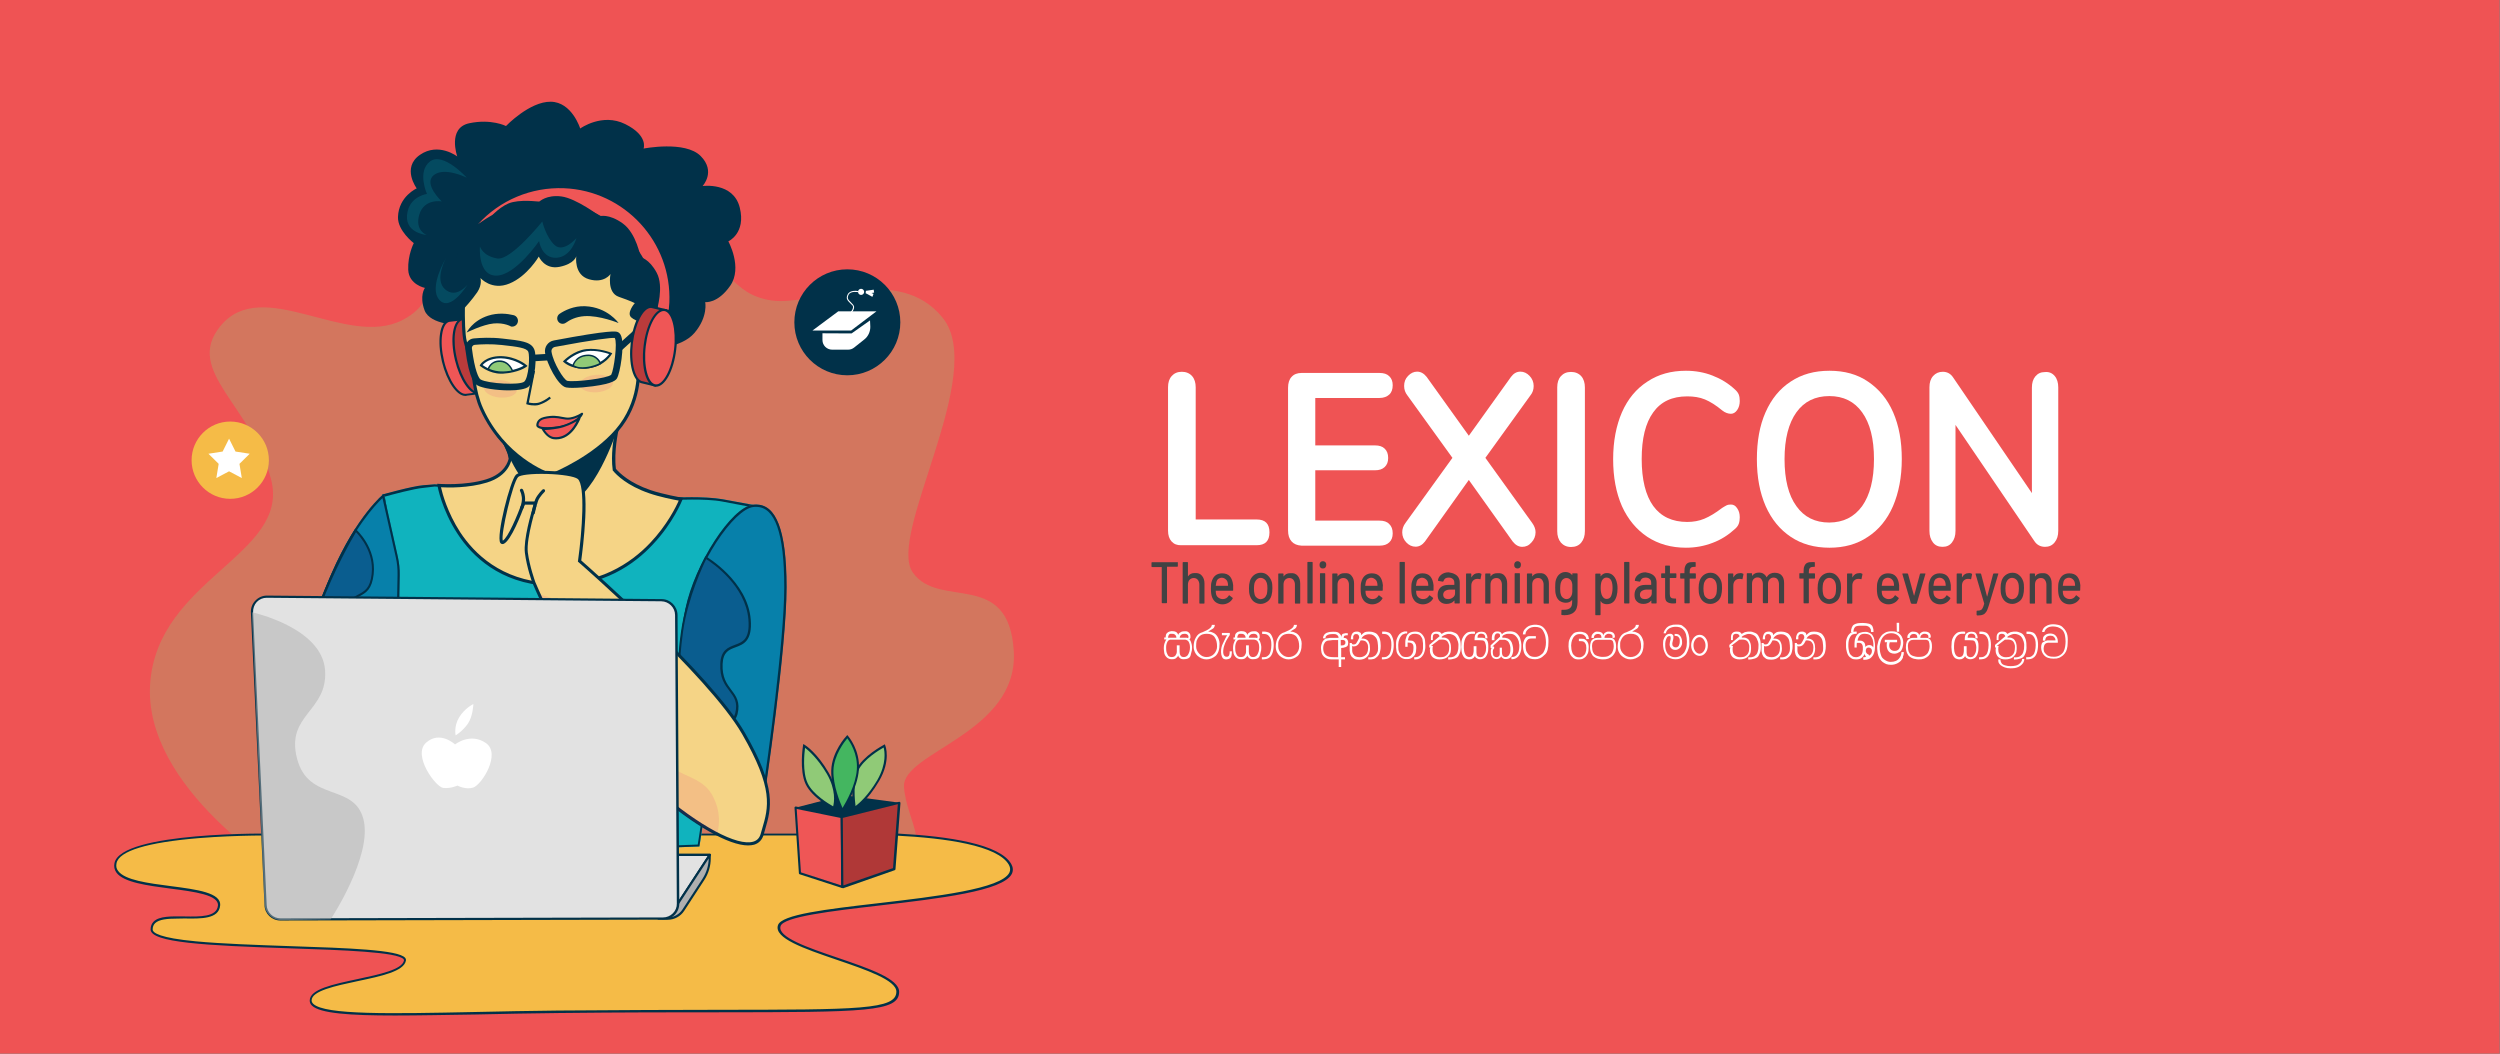 <?xml version="1.0" encoding="utf-8"?>
<!-- Generator: Adobe Illustrator 26.5.2, SVG Export Plug-In . SVG Version: 6.00 Build 0)  -->
<svg version="1.1" id="Layer_1" xmlns="http://www.w3.org/2000/svg" xmlns:xlink="http://www.w3.org/1999/xlink" x="0px" y="0px"
	 viewBox="0 0 1708 720" style="enable-background:new 0 0 1708 720;" xml:space="preserve">
<rect x="0" y="0" width="1708" height="720" fill="#808080" stroke="none"/>
<style type="text/css">
	.st0{fill:#EF5354;}
	.st1{opacity:0.3;fill:#90CA77;enable-background:new    ;}
	.st2{fill:#F5BB47;}
	.st3{fill:#013149;}
	.st4{fill:#10B3BE;}
	.st5{fill:#0780AA;}
	.st6{fill:#F5D486;}
	.st7{fill:#EF5656;}
	.st8{fill:#BA3B3B;}
	.st9{fill:#FFFFFF;}
	.st10{fill:#90CA77;}
	.st11{opacity:0.2;fill:#10B3BE;enable-background:new    ;}
	.st12{opacity:0.1;fill:#E2097E;enable-background:new    ;}
	.st13{fill:#0A5D8F;}
	.st14{fill:#E2E2E2;}
	.st15{fill:#AFAFAF;}
	.st16{opacity:0.5;fill:#AFAFAF;enable-background:new    ;}
	.st17{fill:#B03837;}
	.st18{fill:#44B660;}
	.st19{fill:#424243;}
</style>
<rect x="-0.1" y="-0.2" class="st0" width="1707.8" height="720"/>
<g>
	<path class="st1" d="M368,175.3c0,0,49.3-48.4,90.2-21.1s40.9,46.9,69.1,51.1c28.2,4.2,86.1-26.4,116.8,11.9
		s-38.4,148.3-20.5,173.9c17.9,25.6,65.6-2.6,69,53.7s-76.7,69-75,92.9s22.2,45.2-6,55.4c-28.1,10.2-228.5,13.6-228.5,13.6
		l-188.4-9.4c0,0-97.2-58.8-92.1-130.4s95.5-87.8,82.7-139c-12.8-51.1-59.7-74.2-34.9-104.9c28.7-35.6,86.1,15.3,124.5-4.3
		c33.5-17.1,8-48.1,45.8-59.9C358.5,147.3,368,175.3,368,175.3L368,175.3z"/>
	<g>
		<path class="st2" d="M189.7,570.2h355.5c0,0,129.6-6.8,144.9,20.5c15.3,27.3-152.6,25.6-157.7,41.8s81,28.1,81,45.2
			s-42.6,11.9-231.9,13.6c-90.4,0.8-169.2,6.4-169.2-7.7s61.8-13.6,64.4-27.3c2.6-13.6-173.1-4.3-173.1-21.3s44.3,0.8,46-16.2
			s-75-7.7-70.8-29C83.2,568.5,189.7,570.2,189.7,570.2L189.7,570.2z"/>
		<path class="st3" d="M269.8,693.8c-30.6,0-51.2-1.4-56.7-6.8c-1-1-1.5-2.1-1.5-3.4c0-7.8,15.9-11.1,32.7-14.7
			c15-3.2,30.5-6.5,31.7-12.7c0-0.2,0-0.4-0.2-0.8c-4-5-41.4-6.3-77.6-7.5c-57.6-1.9-95.3-3.9-95.3-12.9c0-2.2,0.7-4,2.1-5.4
			c3.8-3.8,12.2-3.6,21-3.5c10.9,0.2,22.1,0.4,22.9-7.4c0.7-7.3-16.1-9.5-32.4-11.6c-15.8-2.1-32.1-4.2-37-11
			c-1.3-1.9-1.8-4-1.3-6.4c4.3-21.7,107.1-20.3,111.6-20.2h355.5c5.3-0.3,130.2-6.5,145.6,20.8c1.3,2.3,1.4,4.6,0.4,6.7
			c-6,11.8-49.2,16.8-91,21.7c-32,3.7-65,7.6-67,14c-2.4,7.5,18.6,14.7,38.9,21.6c21.7,7.4,42.1,14.4,42.1,23.3
			c0,13.8-23.7,13.9-123.3,14c-29.1,0-65.4,0-109.3,0.5c-19.7,0.2-38.5,0.6-56.7,1C304.3,693.4,285.7,693.8,269.8,693.8L269.8,693.8
			z M120.8,627.6c-6.3,0-12.1,0.5-14.8,3.1c-1.1,1.1-1.7,2.5-1.7,4.3c0,2.4,5.1,5.8,29.4,8.1c17.9,1.7,41.5,2.5,64.4,3.3
			c39.8,1.3,74.2,2.5,78.7,8c0.5,0.6,0.7,1.3,0.5,2c-1.4,7.2-16.7,10.5-32.9,13.9c-15.5,3.3-31.5,6.7-31.5,13.2
			c0,0.8,0.4,1.6,1.1,2.3c7.9,7.7,53.2,6.8,110.6,5.6c18.2-0.4,37-0.8,56.7-1c43.9-0.4,80.2-0.4,109.3-0.5
			c96-0.1,121.8-0.1,121.8-12.4c0-7.9-20.9-15-41.1-21.9c-21.9-7.5-42.7-14.6-39.8-23.5c2.3-7.3,32.9-10.9,68.3-15
			c39.5-4.6,84.2-9.8,89.8-20.9c0.8-1.7,0.7-3.4-0.3-5.3c-14.9-26.6-142.9-20.1-144.2-20.1H189.7l0,0c-0.3,0-26.9-0.4-53.8,1.8
			c-35.2,2.9-54.7,8.8-56.3,17.2c-0.4,2-0.1,3.7,1.1,5.2c4.5,6.3,20.5,8.4,36,10.4c17.8,2.3,34.6,4.5,33.7,13.3
			c-0.9,9.2-12.9,9-24.4,8.8C124.3,627.6,122.6,627.5,120.8,627.6L120.8,627.6z"/>
	</g>
	<g>
		<g>
			<path class="st4" d="M465.7,339.8c0,0,17.9-0.6,28.1,1.3s20.5,3.8,20.5,3.8l-36.4,233.4c0,0-200.8,7.7-200.8,5.1s-4.5-71-7-111.2
				c-2.6-40.3-1.3-88.2-1.3-88.2l-7.7-46c0,0,20.5-5.8,28.1-6.4l7.7-0.6L465.7,339.8L465.7,339.8z"/>
			<path class="st3" d="M297,332.4l168.7,9h0.1h0.1c0,0,2.9-0.1,6.9-0.1c6.2,0,14.9,0.2,20.9,1.4l19,3.6l-36,230.7
				c-14.4,0.5-148.8,5.6-188.3,5.6c-5.9,0-8.5-0.1-9.7-0.2c-0.3-6.4-2.2-36-4.2-67.1c-1-15.2-2-30.5-2.8-43
				c-2.5-39.8-1.3-87.6-1.3-88.1v-0.1V384l-7.5-44.7c4.6-1.3,20.2-5.5,26.5-6L297,332.4 M296.9,330.9l-7.7,0.6
				c-7.7,0.6-28.1,6.4-28.1,6.4l7.7,46c0,0-1.3,48,1.3,88.2s7,108.7,7,111.3c0,0.4,4.1,0.5,11.1,0.5c42.1,0,189.6-5.6,189.6-5.6
				l36.4-233.4c0,0-10.2-1.9-20.5-3.8c-6.1-1.1-15-1.4-21.2-1.4c-4.1,0-7,0.1-7,0.1L296.9,330.9L296.9,330.9L296.9,330.9z"/>
		</g>
		<g>
			<path class="st5" d="M522.6,541.2c0,0,14.7-97.8,14.7-140s-8.3-58.2-23-56.3c-14.7,1.9-39.6,40.3-46,71s-5.1,69.1-5.1,69.1
				L522.6,541.2z"/>
			<path class="st3" d="M516.6,346.3c12.9,0,19.2,18,19.2,54.9S524,521.6,521.6,538.1l-56.9-53.8c-0.1-5-0.7-40,5.1-68.1
				c3-14.2,10.3-31.3,19.7-45.8c9.1-14,18.7-23.2,25.1-24C515.2,346.3,515.9,346.3,516.6,346.3 M516.6,344.7c-0.7,0-1.5,0-2.3,0.1
				c-14.7,1.9-39.6,40.3-46,71s-5.1,69.1-5.1,69.1l59.5,56.3c0,0,14.7-97.8,14.7-140C537.4,361.2,529.9,344.7,516.6,344.7
				L516.6,344.7L516.6,344.7z"/>
		</g>
		<g>
			<path class="st5" d="M262.2,337.4c0,0-18.3,14.5-35.6,54.1s-26.9,81.2-26.9,81.2l71.6,16.6l1.8-96.4c0.1-4.2-0.4-8.5-1.3-12.6
				L262.2,337.4L262.2,337.4z"/>
			<path class="st3" d="M261.3,340.3l9.1,40.4c0.9,4,1.3,8.1,1.2,12.2l-1.8,94.6l-68.3-15.9c1.9-7.7,11.2-44.6,26.4-79.5
				C241.7,360.6,256.3,345.1,261.3,340.3 M262.2,337.4c0,0-18.3,14.5-35.6,54.1s-26.9,81.2-26.9,81.2l71.6,16.6l1.8-96.4
				c0.1-4.2-0.4-8.5-1.3-12.6L262.2,337.4L262.2,337.4L262.2,337.4z"/>
		</g>
		<g>
			<g>
				<path class="st6" d="M444,336c-15.1-5.2-22.1-12.5-24.2-15.1c-1.6-12.3,1.7-26.9,1.7-26.9l-79.6,5.2c0,0,5.3,4.9,6.6,14.4
					c0,0-1.4,10.6-16.1,15.1s-32.4,3.1-32.4,3.1s11.1,63.8,75,67.5c66.5,3.8,90.4-58.1,90.4-58.1S453,339,444,336L444,336z"/>
				<path class="st3" d="M380.7,400.5c-1.9,0-3.9-0.1-5.9-0.2c-33.4-1.9-52.3-20.4-62.2-35.6c-10.8-16.4-13.7-32.6-13.7-32.8
					l-0.2-1.4l1.4,0.1c0.2,0,17.7,1.3,32-3.1c13.1-4,15.1-12.8,15.4-14.1c-1.3-8.8-6.2-13.5-6.3-13.5l-1.9-1.7l2.5-0.2l81-5.2
					l-0.3,1.4c0,0.1-3.2,14.2-1.7,26.1c2.5,2.9,9.3,9.6,23.5,14.5l0,0c8.8,3,21.1,5.1,21.2,5.1l1.3,0.2l-0.5,1.2
					c-0.1,0.2-6.2,15.9-20.5,30.9C433.4,385.5,412.3,400.5,380.7,400.5L380.7,400.5z M301.3,332.9c0.9,4.2,4.4,17.3,13.1,30.7
					c9.7,14.7,28,32.7,60.5,34.6c33.9,2,56.4-13.7,69.2-27.2c11.7-12.3,17.9-25,19.6-29c-3.5-0.6-13-2.5-20.2-5l0,0
					c-15.1-5.2-22.3-12.5-24.7-15.4l-0.2-0.2v-0.3c-1.4-10.3,0.6-21.8,1.4-25.8l-75.9,4.9c1.8,2.3,4.5,6.7,5.4,13.3v0.1v0.1
					c-0.1,0.5-1.7,11.4-16.9,16C320.2,333.5,305.9,333.2,301.3,332.9L301.3,332.9z"/>
			</g>
			<path class="st3" d="M341.9,299.2l79.6-5.2c0,0-16,49.4-36.9,51.1s-36-31.6-36-31.6L341.9,299.2L341.9,299.2z"/>
		</g>
		<g>
			<path class="st3" d="M314,222.1c0,0-20,0-23.9-10c-3.8-10,0.2-15.4,0.2-15.4s-11-2.2-11.4-12.4s3.8-18.2,3.8-18.2
				s-11.1-8.4-10.8-17.9c0.5-14.1,12.8-19.5,12.8-19.5s-10.5-14.1,2.2-22.9s25.5,1.1,25.5,1.1s-6.9-19.5,8.2-22.7s25.1,1.9,25.1,1.9
				s16.1-16.8,30.6-16.6s20.1,18.3,20.1,18.3s15-10.9,30.8-3c15.9,7.9,12.5,16.7,12.5,16.7s28.4-5.6,39,5.1s1.3,20.5,1.3,20.5
				s21-2.9,25.4,14.7s-7.8,23.1-7.8,23.1s9.9,17.9,1.3,30.3c-8.6,12.4-17.1,11.2-17.1,11.2s2.1,9.9-7.3,21s-31.2,11.1-31.2,11.1
				L314,222.1L314,222.1z"/>
			<g>
				<path class="st7" d="M318.9,269.7c-5.6,1.4-12.9-8.9-16.3-22.8c-3.4-14-1.5-26.4,4.1-27.7l10.3-1.3l10.8,50.7L318.9,269.7
					L318.9,269.7z"/>
				<path class="st3" d="M317.9,270.5c-5.9,0-12.7-9.9-16-23.5c-1.6-6.8-2.1-13.5-1.3-18.9c0.8-5.6,3-9,6-9.8h0.1L317,217
					c0.4-0.1,0.8,0.2,0.8,0.6l10.8,50.7c0,0.2,0,0.4-0.1,0.6s-0.3,0.3-0.5,0.3l-8.9,1.1C318.7,270.5,318.3,270.5,317.9,270.5
					L317.9,270.5z M306.9,219.9c-2.4,0.6-4.1,3.7-4.8,8.5c-0.8,5.1-0.3,11.6,1.3,18.3c3.2,13.3,10.2,23.5,15.4,22.3h0.1l8.1-1
					l-10.5-49.2L306.9,219.9L306.9,219.9z"/>
			</g>
			<g>
				
					<ellipse transform="matrix(0.972 -0.234 0.234 0.972 -48.014 82.091)" class="st8" cx="321.8" cy="243.3" rx="10.5" ry="26"/>
				<path class="st3" d="M326.8,269.5c-5.9,0-12.7-9.9-16-23.5c-3.5-14.6-1.5-27.2,4.7-28.6s13.7,8.8,17.2,23.4
					c3.5,14.6,1.5,27.2-4.7,28.6C327.6,269.4,327.2,269.5,326.8,269.5z M316.7,218.7c-0.3,0-0.6,0-0.9,0.1
					c-5.1,1.2-6.8,13.5-3.5,26.8c3.2,13.3,10.2,23.5,15.4,22.3c5.1-1.2,6.8-13.5,3.5-26.8C328.2,228.5,321.8,218.7,316.7,218.7
					L316.7,218.7z"/>
			</g>
			<g>
				<path class="st6" d="M317.2,186.4c0,0-2,37,0.6,46.9S323,251,323,251s0.4,15.9,6,28.4c16,35.2,47.6,45.1,47.6,45.1
					s27.8-10.8,44.8-30.5s14.6-42.9,14.6-42.9l5.5-49.7L410,152.3l-70.2,14.5L317.2,186.4L317.2,186.4z"/>
				<path class="st3" d="M376.7,325.7l-0.4-0.1c-0.3-0.1-32.2-10.4-48.2-45.7c-5.5-12-6.1-26.8-6.1-28.7c-0.4-1.2-2.8-8.6-5.2-17.6
					c-2.6-10-0.7-45.8-0.6-47.3v-0.5l23.1-20l71.2-14.7l32.2,50.1l-5.5,50c0.2,1.9,1.6,24.5-14.9,43.6c-17,19.7-45,30.7-45.2,30.8
					L376.7,325.7L376.7,325.7z M318.3,186.9c-0.2,4.3-1.8,37.1,0.6,46.2c2.5,9.8,5.2,17.6,5.2,17.6v0.2v0.2c0,0.2,0.4,15.8,6,28
					c14.7,32.4,43,43.2,46.5,44.4c3.3-1.4,28.4-12,44-30.1c16.5-19.1,14.4-41.9,14.4-42.1v-0.1l5.5-49.4l-31-48.2l-69.1,14.3
					L318.3,186.9L318.3,186.9z"/>
			</g>
			<path class="st3" d="M422.6,220.7c0,0-13.1-5.4-23.4-4.7c-5.8,0.4-10,2.6-12.6,4.5c-1.8,1.3-4.3,0.8-5.4-1.1l0,0
				c-1-1.7-0.5-3.9,1.1-5c3.4-2.3,9.7-5.5,17.4-5.2C415.1,209.8,422.6,220.7,422.6,220.7L422.6,220.7z"/>
			<g>
				<path class="st9" d="M385.7,246.9c0,0,6.7-6.8,15-7.7c8.4-0.9,16.5,2.4,16.5,2.4s-4.2,7.5-14.9,9.2S385.7,246.9,385.7,246.9
					L385.7,246.9z"/>
				<path class="st3" d="M398.4,251.9c-8.4,0-13-4.2-13.2-4.4l-0.6-0.5l0.5-0.6c0.3-0.3,7-7,15.5-7.9s16.6,2.3,16.9,2.5l0.8,0.3
					l-0.4,0.7c-0.2,0.3-4.5,7.9-15.4,9.6C401,251.8,399.7,251.9,398.4,251.9L398.4,251.9z M386.9,246.8c1.8,1.3,7.1,4.5,15.4,3.2
					c8.2-1.3,12.5-6.2,13.9-8.1c-2.3-0.8-8.8-2.8-15.3-2C394.3,240.7,388.7,245.2,386.9,246.8L386.9,246.8z"/>
			</g>
			<g>
				<path class="st9" d="M328.7,249.6c0,0,3.4-5.7,13.6-5.5s16.9,5.9,16.9,5.9s-5,3.8-15.8,4.5C335.2,255,328.7,249.6,328.7,249.6
					L328.7,249.6z"/>
				<path class="st3" d="M342.3,255.3c-7.8,0-13.8-4.9-14.1-5.1l-0.5-0.4l0.3-0.6c0.1-0.2,3.7-6,14.3-5.9
					c10.4,0.2,17.1,5.8,17.4,6.1l0.7,0.6l-0.7,0.6c-0.2,0.2-5.3,4-16.2,4.7C343,255.3,342.6,255.3,342.3,255.3L342.3,255.3z
					 M329.7,249.4c1.7,1.2,7.2,4.7,13.6,4.3c8-0.5,12.7-2.8,14.5-3.8c-2-1.4-7.8-4.9-15.6-5.1C334.4,244.7,330.8,248.1,329.7,249.4
					L329.7,249.4z"/>
			</g>
			<path class="st3" d="M318.8,227.2c0,0,11-5.5,18.4-6.2s12,2.1,12,2.1c1.9,0.3,3.7-0.7,4.4-2.5l0,0c0.9-2.3-0.5-4.8-2.8-5.3
				c-4.1-1-10.7-1.8-17.4,0.4C322.6,219.2,318.8,227.2,318.8,227.2L318.8,227.2z"/>
			<path class="st3" d="M364.9,277c-2.6,0-4.6-0.6-4.8-0.7l-0.6-0.2l4.5-22.9l1.5,0.3l-4.2,21.5c1.4,0.3,4.7,0.9,7.6-0.2
				c3.9-1.5,6.5-3.8,6.5-3.8l1,1.1c-0.1,0.1-2.8,2.6-7,4.1C367.9,276.9,366.3,277.1,364.9,277L364.9,277z"/>
			<g>
				<path class="st7" d="M367.1,290.8c0,0-0.5-3.9,4.6-5.1c9.3-2.2,13,1.1,17.9,0.3s8-3.2,8-3.2s-3.1,7.5-16.7,9.4
					C367.3,293.9,367.1,290.8,367.1,290.8L367.1,290.8z"/>
				<path class="st3" d="M373.7,293.4c-3.2,0-5.4-0.5-6.5-1.4c-0.7-0.5-0.7-1.1-0.8-1.2c0-0.5-0.2-4.6,5.2-5.9
					c5.7-1.4,9.5-0.7,12.5-0.1c2,0.4,3.6,0.7,5.4,0.4c4.6-0.8,7.7-3.1,7.7-3.1c0.3-0.2,0.6-0.2,0.9,0s0.4,0.6,0.2,0.9
					c-0.1,0.3-3.4,8-17.3,9.9C378.2,293.2,375.7,293.4,373.7,293.4L373.7,293.4z M367.9,290.6c0.1,0.2,1.6,2.2,13,0.7
					c7.8-1.1,12-4,14.1-6.3c-1.4,0.6-3.2,1.3-5.3,1.6c-2.1,0.3-4,0-6-0.4c-3-0.6-6.4-1.2-11.9,0.1
					C367.7,287.4,367.9,290.3,367.9,290.6L367.9,290.6z M367.9,290.7L367.9,290.7L367.9,290.7z"/>
			</g>
			<g>
				<path class="st7" d="M370.7,292.9c0,0,3,5.9,7.7,6.4c12.1,1.3,17.2-13.5,17.2-13.5s-7,4.9-14.6,6.2
					C373.2,293.4,370.7,292.9,370.7,292.9z"/>
				<path class="st3" d="M379.9,300.2c-0.5,0-1,0-1.5-0.1c-5-0.5-8.1-6.6-8.3-6.8s-0.1-0.6,0.1-0.8c0.2-0.2,0.5-0.3,0.7-0.3
					c0,0,2.6,0.4,10-0.8c7.4-1.3,14.3-6,14.4-6.1c0.3-0.2,0.6-0.2,0.9,0s0.4,0.5,0.3,0.9C396.3,286.3,391.3,300.2,379.9,300.2
					L379.9,300.2z M372.1,293.8c1.1,1.7,3.4,4.5,6.4,4.8c8.5,0.9,13.5-6.8,15.4-10.8c-2.7,1.6-7.5,4.1-12.8,5
					C376.5,293.6,373.7,293.8,372.1,293.8L372.1,293.8z"/>
			</g>
			<g>
				<path class="st10" d="M333.6,252.1c0,0,1.5-5.5,7.9-5.4s8.7,6.8,8.7,6.8s-4.1,1.1-9.2,0.7C335.9,253.7,333.6,252.1,333.6,252.1
					L333.6,252.1z"/>
				<path class="st3" d="M343.4,254.7c-0.8,0-1.6,0-2.5-0.1c-5.2-0.4-7.5-2-7.6-2.1l-0.3-0.2l0.1-0.3c0-0.1,1.7-5.8,8.3-5.8h0.1
					c6.7,0.1,9.1,7,9.1,7.1l0.2,0.5l-0.5,0.1C350.2,254,347.4,254.7,343.4,254.7L343.4,254.7z M334.2,251.9c0.8,0.4,3,1.4,6.8,1.8
					c3.9,0.3,7.2-0.3,8.5-0.5c-0.7-1.5-3-5.9-8-5.9h-0.1C336.4,247.2,334.7,250.8,334.2,251.9L334.2,251.9z"/>
			</g>
			<g>
				<path class="st10" d="M391.6,249.7c0,0,1.5-6.1,9-6.9s9.6,5.5,9.6,5.5s-3.9,2.4-10.1,3S391.6,249.7,391.6,249.7L391.6,249.7z"/>
				<path class="st3" d="M398,251.9c-4.8,0-6.7-1.8-6.8-1.9l-0.2-0.2l0.1-0.3c0-0.1,1.7-6.5,9.5-7.2c7.8-0.8,10.1,5.8,10.1,5.9
					l0.1,0.4l-0.3,0.2c-0.2,0.1-4.1,2.5-10.4,3.1C399.3,251.9,398.6,251.9,398,251.9L398,251.9z M392.1,249.5c0.7,0.5,3,1.8,7.8,1.3
					c5-0.5,8.5-2.1,9.6-2.7c-0.6-1.3-2.9-5.4-8.9-4.8C394.5,243.9,392.5,248.3,392.1,249.5L392.1,249.5z"/>
			</g>
			<g>
				<path class="st7" d="M457.6,212.4c0.2-1.8,0.4-3.7,0.4-5.5c1.8-41.9-30.7-77.2-72.6-79c-26.4-1.1-50.2,11.4-64.6,31.3
					c14.4-13.5,34-21.5,55.2-20.6c40,1.7,71.5,34.1,72.6,73.5L457.6,212.4z"/>
				<path class="st3" d="M457.6,213.1L457.6,213.1l-9-0.4c-0.4,0-0.7-0.3-0.7-0.7c-1.2-39.1-32.7-71.1-71.9-72.7
					c-20.4-0.9-39.8,6.4-54.7,20.4c-0.3,0.3-0.7,0.3-1,0s-0.3-0.7-0.1-1c15.2-20.9,39.6-32.7,65.3-31.6c20.5,0.9,39.3,9.6,53.2,24.7
					c13.9,15.1,21,34.6,20.1,55.1c-0.1,1.8-0.2,3.7-0.4,5.6C458.3,212.9,458,213.2,457.6,213.1L457.6,213.1z M449.4,211.3l7.5,0.3
					c0.2-1.6,0.3-3.2,0.4-4.8c1.8-41.4-30.5-76.5-71.9-78.2c-22.5-0.9-44,8.2-58.9,24.7c14.2-10.8,31.5-16.3,49.6-15.5
					c19.5,0.8,37.7,8.9,51.4,22.8C440.9,174.2,448.6,192.2,449.4,211.3L449.4,211.3z"/>
			</g>
			<path class="st3" d="M325.9,153.5c0,0-16.7,21.5-18,32.9s-9.7,17.5-2.3,23.4c7.4,5.9,11.5,0.9,11.5,0.9s5.4-5.8,9-11.1
				c3.6-5.4,2.1-9.7,2.1-9.7s7.7,8.9,19.9,3.8c12.2-5,20-18.4,20-18.4s3.9,9.1,14.2,7s11.4-7.2,11.4-7.2s-1.8,12.7,8.7,15.7
				s14.7-3.6,14.7-3.6s-2.7,12.7,5.7,15.6s10.9,4.3,10.9,4.3s-5.8,6.6-2.5,9.7c3.3,3.1,12.2,4.8,12.2,4.8l5.3-9.6c0,0,5.1-16,0-25.6
				s-11.1-10.7-11.1-10.7s-2.7-16.3-12.2-23.1s-15.6-4.9-15.6-4.9s-16.1-12.2-26.3-13.5c-10.2-1.3-15.1,3.6-15.1,3.6
				s-13.6-1.9-21,1.2c-7.4,3.1-13.7,10.9-13.7,10.9L325.9,153.5L325.9,153.5z"/>
			<path class="st11" d="M327.9,168.4c0,0-1.7,20.2,11.4,19.9s29-23.6,29-23.6s1.7,11.9,11.9,11.4c10.2-0.6,13.6-13.4,13.6-13.4
				s-8.8,10.2-14.8,4.8s-8.5-16.2-8.5-16.2s-21.4,26.8-30.7,25.3C329.6,174.9,327.9,168.3,327.9,168.4L327.9,168.4z"/>
			<path class="st11" d="M319.3,194.6c0,0-7.7,9.8-15.3,3s0.9-21.7,0.9-21.7s-12.4,20.5-4.7,29C307.8,213.4,319.3,194.6,319.3,194.6
				L319.3,194.6z"/>
			<path class="st11" d="M291.6,160.6c0,0-8.5-3-5.1-14.1s15.3-8.9,15.3-8.9s-12.8-11.9-5.5-17.9s22.6,1.7,22.6,1.7
				s-16.2-17.9-25.1-11.1c-9,6.8-2.1,22.2-2.1,22.2s-10.8,1.4-13.2,11.9C275,159.3,291.6,160.5,291.6,160.6L291.6,160.6z"/>
			<path class="st12" d="M418.8,261.1c0.3,3.3-4.5,6.4-10.8,6.9s-11.5-1.7-11.8-5s4.5-6.4,10.8-6.9
				C413.3,255.5,418.5,257.8,418.8,261.1z"/>
			<path class="st12" d="M353.2,266.6c-0.3,3.3-5.5,5.5-11.8,5c-6.2-0.5-11-3.6-10.8-6.9c0.3-3.3,5.5-5.5,11.8-5
				C348.6,260.3,353.5,263.4,353.2,266.6z"/>
			<g>
				<path class="st3" d="M347.7,266.7c-8.4,0-18-1.4-21.5-3.4c-1.4-0.8-5.6-3.1-8.3-24.7l0,0c-0.2-1.8,0.3-3.6,1.4-5
					s2.7-2.3,4.5-2.4c4.5-0.4,11.6-0.8,19.4,0.1c12.7,1.4,19.6,2.1,21.8,7.4c1.9,4.5,0.9,21.1-3.8,25.4
					C359.2,265.9,353.8,266.7,347.7,266.7L347.7,266.7z M322.4,238c1.9,15.2,4.7,20.6,6,21.3c5.3,2.9,27,4,29.8,1.4
					c2.9-2.6,4-17.1,2.7-20.4c-1.1-2.6-7.2-3.4-18.1-4.6c-7.5-0.8-14.2-0.5-18.5-0.1c-0.6,0.1-1.1,0.3-1.4,0.8
					C322.4,236.9,322.3,237.5,322.4,238L322.4,238z"/>
				<path class="st3" d="M391.1,265c-1.7,0-3.2-0.1-4.3-0.3c-5.7-1.1-13.3-16.6-14.4-23.5c-0.7-4.1,2-7.9,6-8.6l0,0
					c39.2-7.4,42.4-6.2,43.5-5.8c1.2,0.4,2.1,1.5,2.6,3.1c2.2,6.4-0.8,24.9-3,28.6c-0.6,0.9-2,3.5-16.5,5.4
					C400.6,264.5,395.2,265,391.1,265L391.1,265z M379.2,237c-1.6,0.3-2.7,1.8-2.4,3.4c1.2,7.5,8.4,19.2,10.8,19.8
					c5.3,1,27.5-1.7,30-4.2c1.8-3.3,4.4-22,2.4-25.1C417.8,230.6,405.9,232,379.2,237L379.2,237L379.2,237z M417.7,256L417.7,256
					L417.7,256z"/>
				
					<rect x="363.8" y="242.1" transform="matrix(0.998 -5.965596e-02 5.965596e-02 0.998 -13.919 22.469)" class="st3" width="11.1" height="4.5"/>
				
					<rect x="419.5" y="227.4" transform="matrix(0.742 -0.671 0.671 0.742 -42.432 349.011)" class="st3" width="25.1" height="4.5"/>
			</g>
			<g>
				<path class="st8" d="M439,261.3c-5.8-0.7-9-12.8-7.4-27s7.7-25.3,13.5-24.6l10.1,2.4l-7.5,51.3L439,261.3L439,261.3z"/>
				<path class="st3" d="M447.8,264.1c-0.1,0-0.1,0-0.2,0l-8.7-2.1c-3.1-0.4-5.6-3.6-7.1-9c-1.4-5.2-1.7-11.9-0.9-18.9
					c1.8-14.9,8-26,14.3-25.2h0.1l10.1,2.4c0.4,0.1,0.6,0.5,0.6,0.8l-7.5,51.3c0,0.2-0.1,0.4-0.3,0.5
					C448.1,264.1,447.9,264.1,447.8,264.1L447.8,264.1z M444.6,210.4c-5.1,0-10.6,10.7-12.2,23.9c-0.8,6.8-0.5,13.3,0.9,18.3
					c1.3,4.7,3.4,7.6,5.8,7.9h0.1l7.9,1.9l7.2-49.8l-9.4-2.2C444.9,210.4,444.8,210.4,444.6,210.4L444.6,210.4z"/>
			</g>
			<g>
				
					<ellipse transform="matrix(0.117 -0.993 0.993 0.117 162.279 657.516)" class="st7" cx="450.8" cy="237.5" rx="26" ry="10.5"/>
				<path class="st3" d="M448.3,264.2c-0.2,0-0.4,0-0.6,0c-6.3-0.7-9.8-13-8-27.9c0.8-7,2.7-13.4,5.3-18.2c2.7-4.9,5.9-7.4,9-7.1
					c6.3,0.7,9.8,13,8,27.9C460.3,253.3,454.3,264.2,448.3,264.2L448.3,264.2z M453.4,212.5c-2.3,0-4.9,2.3-7.1,6.3
					c-2.5,4.6-4.3,10.8-5.1,17.6c-1.6,13.6,1.5,25.6,6.7,26.2s11-10.3,12.6-23.9c1.6-13.6-1.5-25.6-6.7-26.2
					C453.6,212.5,453.5,212.5,453.4,212.5z"/>
			</g>
		</g>
		<g>
			<path class="st13" d="M199.8,472.8c0,0,38.3,3.9,44.3-18.3c6-22.2-18.5-22.7-10.2-37.2c8.2-14.5,18.8-7.1,20.7-25
				c2-17.9-11.6-29.8-11.6-29.8s-14.2,23-25,52.6C207.1,444.6,199.8,472.8,199.8,472.8L199.8,472.8z"/>
			<path class="st3" d="M206.6,473.8c-3.9,0-6.6-0.3-6.9-0.3l-0.9-0.1l0.2-0.9c0.1-0.3,7.4-28.6,18.1-57.8
				c10.7-29.3,24.9-52.5,25.1-52.7l0.5-0.8l0.7,0.6c0.1,0.1,13.9,12.4,11.9,30.5c-1.2,10.5-5.2,12.7-9.9,15.2
				c-3.5,1.9-7.4,4-10.9,10.1c-3.6,6.4-0.5,9.8,3.5,14.1c4.5,4.8,10,10.9,6.8,22.9C240.2,471.6,218.1,473.8,206.6,473.8L206.6,473.8
				z M200.7,472.1c5.7,0.4,37.3,1.7,42.6-17.8c3-11.2-2-16.7-6.4-21.5c-4.1-4.4-7.9-8.5-3.7-15.9c3.7-6.5,7.8-8.7,11.5-10.7
				c4.5-2.4,8.1-4.3,9.2-14c1.7-15-8.1-25.9-10.7-28.6c-2.6,4.3-14.9,25.5-24.5,51.6C209,441.6,202,467.1,200.7,472.1L200.7,472.1z"
				/>
		</g>
		<g>
			<path class="st13" d="M482.1,380.9c0,0,27.7,16.2,29.8,42.2c2.1,26-18.3,11.1-19.2,30.3s14.1,18.3,10.2,34.1s-39.9-2.6-39.9-2.6
				s-1.1-27.3,2.8-53.7S482.2,380.9,482.1,380.9L482.1,380.9z"/>
			<path class="st3" d="M492.7,494.6c-11.9,0-29-8.6-29.8-9l-0.4-0.2V485c0-0.3-1-27.6,2.8-53.8c3.8-26.2,16.1-50.3,16.3-50.5
				l0.4-0.7l0.7,0.4c0.3,0.2,28.1,16.7,30.2,42.8c1.2,14.7-4.9,17-10.3,19c-4.6,1.7-8.5,3.2-8.9,11.4c-0.4,9.3,2.9,13.6,6,17.8
				c3.2,4.2,6.2,8.2,4.2,16.5c-0.7,2.7-2.2,4.7-4.7,5.8C497.2,494.3,495.1,494.6,492.7,494.6L492.7,494.6z M463.9,484.5
				c3.2,1.6,25.1,12,34.5,7.6c2.1-1,3.3-2.5,3.9-4.8c1.9-7.6-0.8-11.1-3.9-15.2c-3.2-4.2-6.8-8.9-6.3-18.7c0.4-9.2,5.2-11,9.9-12.8
				c5.4-2,10.4-3.8,9.3-17.4c-1.9-23-24.5-38.5-28.8-41.2c-2.1,4.2-12.4,25.9-15.8,49.3C463.2,455.6,463.8,480.8,463.9,484.5
				L463.9,484.5z"/>
		</g>
		<g>
			<g>
				<path class="st6" d="M364.7,398c0,0,48,111.9,83.8,142.6s67.8,45.4,72.2,29.4c4.5-16,10.9-28.1-12.8-69S396,383.3,396,383.3
					s7.2-50.7-0.6-56.9c-5.3-4.3-38.4-5.1-42.2-1.3c-3.8,3.8-14.7,47.3-9.6,45.4s14.1-26.9,14.1-26.9h8.3c0,0-7.7,23.7-6.4,33.9
					S364.7,398,364.7,398L364.7,398z"/>
				<path class="st3" d="M511.1,577.6c-13.1,0-36.7-13.3-63.3-36.2c-35.6-30.5-83.6-141.9-84-143l0,0c-0.2-0.4-3.9-10.5-5.2-20.7
					c-1.1-9,4.3-27.6,6-32.9h-6.1c-2,5.5-9.4,24.9-14.5,26.8c-0.9,0.3-1.7,0-2.2-0.7c-3-4.6,6.7-42.5,10.6-46.5
					c3.1-3.1,18.3-2.8,21.3-2.7c8.7,0.2,19.2,1.4,22.3,3.9c7.8,6.2,2.1,49.9,1.1,57.3c6.8,6,89.1,78.4,111.7,117.5
					c22.2,38.3,18.1,52,13.9,66.4c-0.3,1.1-0.7,2.3-1,3.5c-1,3.5-3.2,5.8-6.5,6.8C514,577.4,512.6,577.6,511.1,577.6L511.1,577.6z
					 M365.7,397.6c0.9,2.2,48.4,112.1,83.5,142.2c28.8,24.7,54.5,38.5,65.5,35.2c2.6-0.8,4.2-2.5,5-5.3c0.3-1.2,0.7-2.3,1-3.5
					c4.3-14.6,8-27.2-13.7-64.7c-23.3-40.3-110.8-116.6-111.7-117.4l-0.5-0.4l0.1-0.6c2.8-20.1,5.1-51.6-0.2-55.9
					c-2.2-1.7-10.8-3.1-21-3.4c-11.2-0.3-18.5,0.8-19.7,2.1c-3.6,3.6-12,39.1-10.5,43.5c3.5-2,9.9-16.9,13.1-26.1l0.3-0.7h10.6
					L367,344c-0.1,0.2-7.6,23.5-6.4,33.4C361.9,387.1,365.5,397,365.7,397.6L365.7,397.6z"/>
			</g>
			<g>
				<path class="st6" d="M356.4,334.9c0,0,1.7,3.4,1.3,7.2c-0.4,3.8-1.3,4.9-1.3,4.9"/>
				<path class="st3" d="M356.4,348.1c-0.2,0-0.5-0.1-0.7-0.2c-0.5-0.4-0.5-1.1-0.2-1.5l0,0c0,0,0.7-1,1-4.3
					c0.4-3.5-1.1-6.6-1.2-6.6c-0.3-0.5,0-1.2,0.5-1.5s1.2,0,1.5,0.5c0.1,0.1,1.8,3.7,1.4,7.9c-0.4,4-1.3,5.2-1.5,5.5
					C357,348,356.7,348.1,356.4,348.1L356.4,348.1z"/>
			</g>
			<g>
				<path class="st6" d="M371.3,335.3c0,0-3.4,3.2-4.7,6.4s-2.3,8.7-2.3,8.7"/>
				<path class="st3" d="M364.3,351.5c-0.1,0-0.1,0-0.2,0c-0.6-0.1-1-0.7-0.9-1.3c0-0.2,1.1-5.7,2.4-8.9c1.4-3.4,4.8-6.6,5-6.8
					c0.4-0.4,1.1-0.4,1.5,0s0.4,1.1,0,1.5c0,0-3.2,3.1-4.4,6c-1.2,3.1-2.3,8.5-2.3,8.5C365.3,351.2,364.8,351.5,364.3,351.5
					L364.3,351.5z"/>
			</g>
		</g>
		<path class="st12" d="M369.2,406.3c0,0,46.7,11.5,62,42.2s4.5,49.2,16.6,65.9c12.1,16.6,30,14.1,38.4,28.1
			c8.3,14.1,3.8,26.8,3.8,26.8s-24.9-8.3-52.4-40.9s-37.1-56.3-37.1-56.3L369.2,406.3L369.2,406.3z"/>
	</g>
	<g>
		<g>
			<polygon class="st14" points="463.2,617.3 484.9,584 463.2,584 			"/>
			<path class="st3" d="M463.2,618c-0.1,0-0.1,0-0.2,0c-0.3-0.1-0.5-0.4-0.5-0.7V584c0-0.4,0.3-0.8,0.8-0.8H485
				c0.3,0,0.5,0.2,0.7,0.4c0.1,0.2,0.1,0.5,0,0.8L464,617.6C463.7,617.9,463.4,618,463.2,618L463.2,618z M463.9,584.8v30l19.6-30
				H463.9z"/>
		</g>
		<g>
			<path class="st15" d="M484.9,584v2.2c0,5.1-1.4,10.2-4.2,14.4l-13.7,21c-2.4,3.6-6.4,5.8-10.8,5.9h-6.5l13.4-10.3L484.9,584
				L484.9,584z"/>
			<path class="st3" d="M449.8,628.3c-0.3,0-0.6-0.2-0.7-0.5s0-0.7,0.2-0.8l13.3-10.2l21.7-33.1c0.2-0.3,0.5-0.4,0.8-0.3
				c0.3,0.1,0.5,0.4,0.5,0.7v2.2c0,5.3-1.5,10.4-4.4,14.9l-13.7,21c-2.5,3.9-6.8,6.2-11.4,6.2L449.8,628.3L449.8,628.3L449.8,628.3z
				 M484.2,586.5l-20.4,31.2c0,0.1-0.1,0.1-0.2,0.2l-11.6,8.9h4.2c4.1,0,7.9-2.1,10.1-5.5l13.7-21
				C482.7,596.1,484.1,591.4,484.2,586.5L484.2,586.5z"/>
		</g>
		<g>
			<path class="st14" d="M172.1,418.3l9.3,200.1c0.2,5.5,4.8,9.7,10.2,9.7l261.4-0.6c5.6,0,10.2-4.6,10.2-10.2L462,420.2
				c0-5.6-4.5-10.1-10.1-10.1l-269.5-2.4C176.5,407.6,171.9,412.5,172.1,418.3L172.1,418.3z"/>
			<path class="st3" d="M191.6,628.9c-5.9,0-10.7-4.6-10.9-10.4l-9.3-200.1c-0.1-3,0.9-5.9,3.1-8.1c2.1-2.2,4.9-3.4,7.9-3.4h0.1
				l269.5,2.4c6,0,10.8,4.9,10.9,10.9l1.2,197.1c0,2.9-1.1,5.7-3.2,7.8s-4.8,3.2-7.7,3.2L191.6,628.9L191.6,628.9L191.6,628.9z
				 M172.9,418.3l9.3,200.1c0.2,5,4.4,9,9.4,9l0,0l261.4-0.6c2.5,0,4.9-1,6.7-2.8s2.8-4.2,2.7-6.7l-1.2-197.1c0-5.1-4.2-9.3-9.4-9.4
				l-269.5-2.4h-0.1c-2.6,0-5,1-6.8,2.9C173.7,413.2,172.8,415.7,172.9,418.3L172.9,418.3z"/>
		</g>
		<path class="st9" d="M310.9,508.6c0,0-10.3-9.7-19.8-1.2c-9.5,8.5,6.5,30.3,11.7,30.9s9.7-1.6,9.7-1.6s5.6,3,10.7,1.4
			c5.9-1.8,19.4-23.2,8.7-30.5C321.2,500.3,310.9,508.6,310.9,508.6L310.9,508.6z"/>
		<path class="st9" d="M311.3,502.4c0,0-1.4-6.1,2.4-12.3c3.8-6.3,9.7-9.1,9.7-9.1s-0.2,8.3-3.8,13.5
			C315.9,499.7,311.3,502.4,311.3,502.4L311.3,502.4z"/>
		<path class="st16" d="M172.1,418.3l8.6,199.2c0.3,6.3,5.5,11.2,11.8,11.1l33.4-0.5c0,0,28.8-43.5,22.4-68.4
			c-6.4-24.9-37.7-11.5-45.4-41.6c-7.7-30,21.1-32,19.2-60.1C220.1,428.6,172.1,418.3,172.1,418.3L172.1,418.3z"/>
	</g>
	<g>
		<g>
			<polygon class="st7" points="546.5,596.6 543.5,551.8 575.1,558.2 575.5,606 			"/>
			<path class="st3" d="M575.5,606.7c-0.1,0-0.2,0-0.2,0l-29-9.4c-0.3-0.1-0.5-0.4-0.5-0.7l-3-44.8c0-0.2,0.1-0.5,0.3-0.6
				c0.2-0.2,0.4-0.2,0.7-0.2l31.5,6.4c0.3,0.1,0.6,0.4,0.6,0.7l0.4,47.7c0,0.2-0.1,0.5-0.3,0.6C575.8,606.7,575.7,606.7,575.5,606.7
				L575.5,606.7z M547.2,596l27.5,8.9l-0.4-46.1l-30-6.1L547.2,596L547.2,596z"/>
		</g>
		<g>
			<polygon class="st17" points="575.1,558.2 614.3,548.4 610.9,593.6 575.5,606 			"/>
			<path class="st3" d="M575.5,606.7c-0.2,0-0.3,0-0.4-0.1c-0.2-0.1-0.3-0.4-0.3-0.6l-0.4-47.7c0-0.3,0.2-0.7,0.6-0.7l39.2-9.8
				c0.2-0.1,0.5,0,0.7,0.2s0.3,0.4,0.3,0.6l-3.4,45.2c0,0.3-0.2,0.6-0.5,0.7l-35.4,12.4C575.7,606.7,575.6,606.7,575.5,606.7
				L575.5,606.7z M575.8,558.8l0.4,46.1l33.9-11.8l3.3-43.7L575.8,558.8L575.8,558.8z"/>
		</g>
		<polygon class="st3" points="543.5,551.8 576.5,543.3 614.3,548.4 575.1,558.2 		"/>
		<g>
			<path class="st10" d="M569.7,552.1c0,0-14.2-7.3-18.5-16.6c-4.4-9.3-1.7-25.9-1.7-25.9s8.1,4.9,16.1,18.8
				C573.6,542.3,569.7,552.1,569.7,552.1z"/>
			<path class="st3" d="M570,553.1l-0.7-0.4c-0.6-0.3-14.4-7.5-18.9-17c-4.4-9.4-1.9-25.6-1.8-26.3l0.2-1.1l1,0.6
				c0.3,0.2,8.3,5.1,16.4,19.1c8.2,14.1,4.4,23.9,4.2,24.3L570,553.1L570,553.1z M550,510.9c-0.5,3.9-1.8,16.7,1.8,24.2
				c3.6,7.7,14.4,14.1,17.4,15.8c0.7-2.6,2.1-11.1-4.3-22.2C558.6,518,552.3,512.7,550,510.9z"/>
		</g>
		<g>
			<path class="st10" d="M604.2,509.6c0,0-14.2,7.3-18.5,16.6s-1.7,25.9-1.7,25.9s8.1-4.9,16.1-18.8
				C608.1,519.3,604.2,509.6,604.2,509.6L604.2,509.6z"/>
			<path class="st3" d="M583.3,553.3l-0.2-1.1c-0.1-0.7-2.7-16.9,1.8-26.3c4.5-9.4,18.3-16.6,18.9-17l0.7-0.4l0.3,0.8
				c0.2,0.4,4,10.3-4.2,24.3c-8.1,13.9-16,18.9-16.4,19.1L583.3,553.3L583.3,553.3z M603.7,510.7c-3,1.7-13.8,8.1-17.4,15.8
				c-3.6,7.5-2.3,20.3-1.8,24.2c2.4-1.8,8.6-7.1,14.9-17.8C605.8,521.7,604.4,513.3,603.7,510.7L603.7,510.7z"/>
		</g>
		<g>
			<path class="st18" d="M575.5,553.5c0,0-7.2-14.7-6.8-27.3s10.2-23,10.2-23s8.1,9.2,7.2,22.4C585.3,538.8,575.5,553.5,575.5,553.5
				L575.5,553.5z"/>
			<path class="st3" d="M575.4,555.1l-0.6-1.2c-0.3-0.6-7.3-15-6.9-27.6c0.4-12.7,10-23.1,10.4-23.5l0.6-0.6l0.5,0.6
				c0.3,0.4,8.3,9.6,7.4,22.9c-0.9,13.3-10.4,27.7-10.8,28.3L575.4,555.1L575.4,555.1z M578.9,504.4c-2.1,2.5-9.1,11.5-9.5,21.9
				c-0.3,10.2,4.5,21.9,6.2,25.7c2.3-3.7,9.1-15.6,9.8-26.4C586.1,514.8,580.6,506.8,578.9,504.4L578.9,504.4z"/>
		</g>
	</g>
	<g>
		<circle class="st2" cx="157.3" cy="314.4" r="26.4"/>
		<polygon class="st9" points="156.5,299.7 160.9,308.5 170.6,310 163.6,316.9 165.2,326.6 156.5,322 147.8,326.6 149.4,316.9 
			142.4,310 152.1,308.5 		"/>
	</g>
	<g>
		<circle class="st3" cx="578.9" cy="220.2" r="36.2"/>
		<polygon class="st9" points="555.1,225.8 572.7,212.7 598.8,212.7 581.5,225.8 		"/>
		<path class="st9" d="M561.9,227.7v4.6c0,3.7,3,6.6,6.7,6.6h10.8c1.5,0,3-0.5,4.2-1.5l6.8-5.4c2.7-2.1,4.2-5.3,4.2-8.7l-0.2-4.4
			l-12.6,8.9L561.9,227.7L561.9,227.7z"/>
		<path class="st9" d="M577.8,217.5l-0.5-0.6c0,0,5.3-4,5.5-6.9c0-0.6-0.1-1.1-0.5-1.4c-0.5-0.5-1-1-1.4-1.4c-1.9-1.9-3.2-3.2-1.8-6
			c1.6-3.4,7-2.4,7.2-2.3l-0.2,0.7c0,0-5.1-1-6.4,1.9c-1.1,2.4-0.2,3.2,1.7,5.1c0.4,0.4,0.9,0.9,1.4,1.5s0.8,1.2,0.7,2
			C583.4,213.3,578.1,217.4,577.8,217.5L577.8,217.5z"/>
		<path class="st9" d="M590.4,199.4c0,1.2-1,2.1-2.1,2.1s-2.1-0.9-2.1-2.1s1-2.1,2.1-2.1S590.4,198.3,590.4,199.4z"/>
		<polygon class="st9" points="591.4,200.3 596,202.8 596.8,200.8 595.4,200.2 597.2,199.9 596.9,197.9 591.6,198.7 		"/>
	</g>
</g>
<g>
	<g>
		<path class="st9" d="M800.4,369.9c-1.6-1.8-2.4-4.2-2.4-7.4v-97.9c0-3.3,0.8-5.8,2.5-7.7c1.7-1.9,4-2.9,6.9-2.9s5.3,1,7,2.9
			c1.7,1.9,2.5,4.6,2.5,7.7v90.3h41.6c5.9,0,8.8,2.9,8.8,8.8s-2.9,8.8-8.8,8.8h-51.5C804.2,372.6,802,371.7,800.4,369.9z"/>
		<path class="st9" d="M882.4,369.9c-1.6-1.8-2.4-4.2-2.4-7.5V265c0-3.3,0.8-5.8,2.4-7.5c1.6-1.8,3.9-2.7,6.8-2.7h53.3
			c2.9,0,5.1,0.7,6.6,2.2c1.6,1.5,2.4,3.5,2.4,6.2c0,2.8-0.8,5-2.4,6.4s-3.7,2.3-6.6,2.3h-43.9v32.4h40.8c2.9,0,5.1,0.7,6.6,2.2
			c1.6,1.5,2.4,3.6,2.4,6.4c0,2.7-0.8,4.7-2.4,6.2s-3.7,2.2-6.6,2.2h-40.8v34.4h43.9c2.9,0,5.1,0.7,6.6,2.3c1.6,1.5,2.4,3.6,2.4,6.4
			c0,2.7-0.8,4.7-2.4,6.2s-3.7,2.2-6.6,2.2h-53.3C886.2,372.6,884,371.7,882.4,369.9z"/>
		<path class="st9" d="M1049.1,363.6c0,2.7-1,5.1-2.8,7c-1.8,2.1-3.9,3-6.3,3c-2.4,0-4.6-1.2-6.5-3.6l-30-42.1L973.5,370
			c-1.8,2.3-3.9,3.5-6.4,3.5c-2.4,0-4.5-1-6.3-2.9c-1.8-1.9-2.8-4.2-2.8-6.9c0-2.2,0.7-4.4,2.2-6.4l32.1-44.5l-30.8-42.7
			c-1.4-1.8-2.2-3.9-2.2-6.4c0-2.7,0.8-5,2.7-6.9c1.8-1.9,3.9-2.9,6.2-2.9c2.4,0,4.6,1.2,6.5,3.6l28.8,40.2l28.8-40.2
			c1.8-2.4,3.9-3.6,6.4-3.6c2.4,0,4.5,1,6.3,2.9c1.8,1.9,2.8,4.2,2.8,6.9c0,2.4-0.7,4.6-2.2,6.4l-30.8,42.7l32,44.5
			C1048.3,359.4,1049.1,361.5,1049.1,363.6z"/>
		<path class="st9" d="M1066.4,370.7c-1.7-2.1-2.5-4.6-2.5-7.9v-98.1c0-3.3,0.8-5.8,2.5-7.7c1.7-1.9,4-2.9,6.9-2.9s5.3,1,7,2.9
			c1.7,1.9,2.5,4.6,2.5,7.7v98.1c0,3.3-0.8,5.8-2.5,7.9c-1.7,2.1-4.1,3-7,3S1068.1,372.6,1066.4,370.7z"/>
		<path class="st9" d="M1125.5,366.8c-7.5-5-13.3-12-17.4-21c-4-9.2-6-19.8-6-32.1c0-12.2,2.1-23,6-32c4-9.1,9.8-16.1,17.4-21
			c7.5-5,16.3-7.4,26.3-7.4c6.5,0,12.6,1.1,18.2,3.3c5.7,2.2,10.8,5.3,15.2,9.4c1.3,1.1,2.2,2.3,2.7,3.5s0.7,2.8,0.7,4.5
			c0,2.4-0.6,4.5-1.8,6.2c-1.2,1.7-2.7,2.5-4.2,2.5c-1.9,0-4-0.7-6-2.3c-4.2-3.5-8.2-6-11.8-7.5s-7.7-2.1-12.1-2.1
			c-10.3,0-18,3.6-23.2,10.9c-5.3,7.3-7.9,17.9-7.9,31.9c0,14.1,2.7,24.9,7.9,32.1c5.3,7.3,13.1,10.9,23.2,10.9
			c4.2,0,8.1-0.7,11.7-2.2c3.6-1.5,7.6-3.9,12.2-7.4c1-0.6,1.9-1.2,2.9-1.7c1-0.5,2.1-0.6,3.1-0.6c1.7,0,3.1,0.8,4.2,2.5
			c1.2,1.7,1.8,3.7,1.8,6.2c0,1.7-0.2,3.1-0.7,4.5c-0.5,1.3-1.3,2.4-2.7,3.6c-4.5,4.1-9.5,7.3-15.2,9.4c-5.7,2.2-11.8,3.3-18.2,3.3
			C1141.8,374.2,1133,371.7,1125.5,366.8z"/>
		<path class="st9" d="M1223.5,366.8c-7.5-5-13.2-12-17.2-21c-4-9.2-6-19.8-6-32.1c0-12.2,1.9-23,5.9-32c4-9.1,9.7-16.1,17.2-21
			c7.5-5,16.3-7.4,26.5-7.4c10.2,0,19,2.4,26.3,7.4c7.4,5,13.2,11.8,17.2,21s5.9,19.7,5.9,32c0,12.2-2.1,23-6,32.1
			c-4,9.2-9.8,16.2-17.2,21c-7.4,5-16.2,7.4-26.2,7.4C1239.7,374.2,1230.8,371.7,1223.5,366.8z M1272.2,345.8
			c5.3-7.5,8.1-18.1,8.1-32.1c0-13.9-2.7-24.5-8.1-32c-5.3-7.4-12.8-11.1-22.4-11.1c-9.7,0-17.2,3.7-22.5,11.1s-8.1,18.1-8.1,32
			s2.7,24.7,8.1,32.1c5.3,7.5,12.8,11.2,22.5,11.2C1259.4,356.9,1266.7,353.3,1272.2,345.8z"/>
		<path class="st9" d="M1403.8,256.9c1.6,1.9,2.4,4.6,2.4,7.7v98.1c0,3.3-0.8,5.8-2.5,7.9c-1.7,2.1-3.9,3-6.5,3
			c-3.1,0-5.6-1.3-7.3-3.9l-53.9-79.4v72.4c0,3.3-0.8,5.8-2.4,7.9c-1.6,2.1-3.7,3-6.5,3s-5-1-6.5-3c-1.6-2.1-2.4-4.6-2.4-7.9v-98.1
			c0-3.3,0.8-5.8,2.5-7.7c1.7-1.9,3.9-2.9,6.6-2.9c3,0,5.4,1.3,7.1,3.9l53.8,79v-72.1c0-3.3,0.8-5.8,2.4-7.7s3.7-2.9,6.4-2.9
			C1399.9,253.9,1402.1,254.9,1403.8,256.9z"/>
	</g>
	<g>
		<path class="st19" d="M804.7,384.3v2.5c0,0.2-0.1,0.4-0.4,0.4h-6.9c-0.1,0-0.1,0-0.1,0.1v24.4c0,0.2-0.1,0.4-0.4,0.4h-2.8
			c-0.2,0-0.4-0.1-0.4-0.4v-24.2c0-0.1,0-0.1-0.1-0.1h-6.5c-0.2,0-0.4-0.1-0.4-0.4v-2.5c0-0.2,0.1-0.4,0.4-0.4h17.2
			C804.5,383.9,804.7,384.1,804.7,384.3z"/>
		<path class="st19" d="M821.2,393.4c1.1,1.3,1.7,3,1.7,5.2V412c0,0.2-0.1,0.4-0.4,0.4h-2.7c-0.2,0-0.4-0.1-0.4-0.4v-12.6
			c0-1.3-0.4-2.4-1.1-3.3c-0.7-0.8-1.6-1.2-2.8-1.2c-1.1,0-2.1,0.5-2.8,1.2c-0.7,0.8-1.1,1.9-1.1,3.3V412c0,0.2-0.1,0.4-0.4,0.4
			h-2.8c-0.2,0-0.4-0.1-0.4-0.4v-27.6c0-0.2,0.1-0.4,0.4-0.4h2.8c0.2,0,0.4,0.1,0.4,0.4v9.2v0.1c0,0,0,0,0.1,0
			c1-1.5,2.5-2.2,4.6-2.2C818.6,391.4,820.1,392,821.2,393.4z"/>
		<path class="st19" d="M842.5,403.2c0,0.2-0.1,0.4-0.4,0.4h-11.4c-0.1,0-0.1,0-0.1,0.1c0,1,0.1,1.6,0.2,2.1
			c0.2,1.1,0.8,1.9,1.6,2.5c0.8,0.6,1.8,1,3,1c1.8,0,3.1-0.8,4.1-2.4c0.1-0.2,0.2-0.4,0.5-0.1l2.1,1.6c0.1,0.1,0.2,0.4,0.1,0.5
			c-0.7,1.2-1.6,2.2-2.9,2.9c-1.2,0.7-2.7,1.1-4.1,1.1c-1.7,0-3.1-0.5-4.4-1.3c-1.2-0.8-2.1-2.1-2.7-3.6c-0.6-1.6-0.8-3.5-0.8-5.8
			c0-1.9,0.1-3.5,0.4-4.5c0.5-1.8,1.3-3.4,2.5-4.4c1.3-1.1,2.9-1.6,4.7-1.6c2.4,0,4.2,0.7,5.4,2.1s1.9,3.4,2.2,6
			C842.5,400.5,842.5,401.7,842.5,403.2z M832.3,395.5c-0.7,0.6-1.1,1.3-1.3,2.3c-0.1,0.6-0.2,1.3-0.4,2.3c0,0.1,0,0.1,0.1,0.1h8.2
			c0.1,0,0.1,0,0.1-0.1c0-0.8-0.1-1.6-0.2-1.9c-0.2-1.1-0.7-1.9-1.5-2.5c-0.7-0.6-1.6-1-2.7-1C833.8,394.7,832.9,395.1,832.3,395.5z
			"/>
		<path class="st19" d="M856.7,411.1c-1.3-1-2.2-2.4-2.8-4.2c-0.5-1.5-0.6-3.1-0.6-5c0-1.9,0.2-3.5,0.6-4.8c0.5-1.8,1.5-3.1,2.8-4.2
			c1.3-1,2.9-1.6,4.7-1.6c1.7,0,3.3,0.5,4.5,1.6s2.2,2.4,2.8,4.1c0.5,1.3,0.6,3,0.6,4.8c0,1.9-0.2,3.5-0.6,5
			c-0.5,1.8-1.5,3.3-2.8,4.2s-2.8,1.6-4.6,1.6C859.6,412.6,858.1,412.1,856.7,411.1z M863.9,408.4c0.7-0.6,1.2-1.5,1.6-2.5
			c0.2-1,0.4-2.3,0.4-3.9c0-1.6-0.1-2.8-0.4-3.7c-0.4-1.1-0.8-1.9-1.6-2.5s-1.6-1-2.7-1c-1,0-1.8,0.4-2.5,1s-1.2,1.5-1.6,2.5
			c-0.2,1-0.4,2.2-0.4,3.7c0,1.6,0.1,2.8,0.4,3.9c0.2,1.1,0.8,1.9,1.6,2.5c0.7,0.6,1.6,1,2.7,1C862.4,409.2,863.1,409,863.9,408.4z"
			/>
		<path class="st19" d="M886.6,393.4c1.1,1.3,1.7,3,1.7,5.2V412c0,0.2-0.1,0.4-0.4,0.4h-2.8c-0.2,0-0.4-0.1-0.4-0.4v-12.6
			c0-1.3-0.4-2.4-1.1-3.3c-0.7-0.8-1.6-1.2-2.8-1.2c-1.1,0-2.1,0.5-2.8,1.2c-0.7,0.8-1.1,1.9-1.1,3.3V412c0,0.2-0.1,0.4-0.4,0.4
			h-2.8c-0.2,0-0.4-0.1-0.4-0.4v-19.8c0-0.2,0.1-0.4,0.4-0.4h2.8c0.2,0,0.4,0.1,0.4,0.4v1.5v0.1c0,0,0,0,0.1,0
			c1-1.5,2.5-2.2,4.6-2.2C883.9,391.4,885.4,392,886.6,393.4z"/>
		<path class="st19" d="M893.2,411.9v-27.6c0-0.2,0.1-0.4,0.4-0.4h2.8c0.2,0,0.4,0.1,0.4,0.4v27.6c0,0.2-0.1,0.4-0.4,0.4h-2.8
			C893.4,412.3,893.2,412.1,893.2,411.9z"/>
		<path class="st19" d="M902.1,387.7c-0.5-0.5-0.6-1.1-0.6-1.8c0-0.7,0.2-1.3,0.6-1.8c0.5-0.5,1-0.7,1.7-0.7c0.7,0,1.2,0.2,1.7,0.7
			s0.6,1.1,0.6,1.8c0,0.7-0.2,1.3-0.6,1.8s-1,0.7-1.7,0.7C903,388.4,902.4,388.2,902.1,387.7z M901.8,411.9V392
			c0-0.2,0.1-0.4,0.4-0.4h2.8c0.2,0,0.4,0.1,0.4,0.4v19.8c0,0.2-0.1,0.4-0.4,0.4h-2.8C901.9,412.2,901.8,412.1,901.8,411.9z"/>
		<path class="st19" d="M923.4,393.4c1.1,1.3,1.7,3,1.7,5.2V412c0,0.2-0.1,0.4-0.4,0.4H922c-0.2,0-0.4-0.1-0.4-0.4v-12.6
			c0-1.3-0.4-2.4-1.1-3.3c-0.7-0.8-1.6-1.2-2.8-1.2c-1.1,0-2.1,0.5-2.8,1.2c-0.7,0.8-1.1,1.9-1.1,3.3V412c0,0.2-0.1,0.4-0.4,0.4
			h-2.8c-0.2,0-0.4-0.1-0.4-0.4v-19.8c0-0.2,0.1-0.4,0.4-0.4h2.8c0.2,0,0.4,0.1,0.4,0.4v1.5v0.1c0,0,0,0,0.1,0
			c1-1.5,2.5-2.2,4.6-2.2C920.8,391.4,922.4,392,923.4,393.4z"/>
		<path class="st19" d="M944.7,403.2c0,0.2-0.1,0.4-0.4,0.4H933c-0.1,0-0.1,0-0.1,0.1c0,1,0.1,1.6,0.2,2.1c0.2,1.1,0.8,1.9,1.6,2.5
			c0.8,0.6,1.8,1,3,1c1.8,0,3.1-0.8,4.1-2.4c0.1-0.2,0.2-0.4,0.5-0.1l2.1,1.6c0.1,0.1,0.2,0.4,0.1,0.5c-0.7,1.2-1.6,2.2-2.9,2.9
			c-1.2,0.7-2.7,1.1-4.1,1.1c-1.7,0-3.1-0.5-4.4-1.3c-1.2-0.8-2.1-2.1-2.7-3.6c-0.6-1.6-0.8-3.5-0.8-5.8c0-1.9,0.1-3.5,0.4-4.5
			c0.5-1.8,1.3-3.4,2.5-4.4c1.3-1.1,2.9-1.6,4.7-1.6c2.4,0,4.2,0.7,5.4,2.1c1.2,1.3,1.9,3.4,2.2,6
			C944.7,400.5,944.7,401.7,944.7,403.2z M934.4,395.5c-0.7,0.6-1.1,1.3-1.3,2.3c-0.1,0.6-0.2,1.3-0.4,2.3c0,0.1,0,0.1,0.1,0.1h8.2
			c0.1,0,0.1,0,0.1-0.1c0-0.8-0.1-1.6-0.2-1.9c-0.2-1.1-0.7-1.9-1.5-2.5s-1.6-1-2.7-1C936,394.7,935.2,395.1,934.4,395.5z"/>
		<path class="st19" d="M956.2,411.9v-27.6c0-0.2,0.1-0.4,0.4-0.4h2.8c0.2,0,0.4,0.1,0.4,0.4v27.6c0,0.2-0.1,0.4-0.4,0.4h-2.8
			C956.3,412.3,956.2,412.1,956.2,411.9z"/>
		<path class="st19" d="M979.4,403.2c0,0.2-0.1,0.4-0.4,0.4h-11.4c-0.1,0-0.1,0-0.1,0.1c0,1,0.1,1.6,0.2,2.1
			c0.2,1.1,0.8,1.9,1.6,2.5c0.8,0.6,1.8,1,3,1c1.8,0,3.1-0.8,4.1-2.4c0.1-0.2,0.2-0.4,0.5-0.1l2.1,1.6c0.1,0.1,0.2,0.4,0.1,0.5
			c-0.7,1.2-1.6,2.2-2.9,2.9c-1.2,0.7-2.7,1.1-4.1,1.1c-1.7,0-3.1-0.5-4.4-1.3c-1.2-0.8-2.1-2.1-2.7-3.6c-0.6-1.6-0.8-3.5-0.8-5.8
			c0-1.9,0.1-3.5,0.4-4.5c0.5-1.8,1.3-3.4,2.5-4.4c1.3-1.1,2.9-1.6,4.7-1.6c2.4,0,4.2,0.7,5.4,2.1s1.9,3.4,2.2,6
			C979.4,400.5,979.4,401.7,979.4,403.2z M969.1,395.5c-0.7,0.6-1.1,1.3-1.3,2.3c-0.1,0.6-0.2,1.3-0.4,2.3c0,0.1,0,0.1,0.1,0.1h8.2
			c0.1,0,0.1,0,0.1-0.1c0-0.8-0.1-1.6-0.2-1.9c-0.2-1.1-0.7-1.9-1.5-2.5c-0.7-0.6-1.6-1-2.7-1C970.7,394.7,969.8,395.1,969.1,395.5z
			"/>
		<path class="st19" d="M994,392.3c1.1,0.6,1.9,1.3,2.5,2.4c0.6,1.1,0.8,2.2,0.8,3.5v13.7c0,0.2-0.1,0.4-0.4,0.4h-2.8
			c-0.2,0-0.4-0.1-0.4-0.4v-1.5c0-0.1,0-0.1-0.1-0.1c-0.6,0.7-1.3,1.3-2.3,1.7c-1,0.4-1.9,0.6-3,0.6c-1.8,0-3.3-0.5-4.4-1.6
			c-1.2-1-1.7-2.5-1.7-4.6c0-2.1,0.6-3.7,1.9-5c1.3-1.2,3.1-1.8,5.4-1.8h4c0.1,0,0.1,0,0.1-0.1v-1.1c0-1.2-0.2-2.2-1-2.8
			c-0.6-0.6-1.6-1-2.8-1c-1,0-1.8,0.2-2.4,0.6c-0.6,0.5-1,1.1-1.2,1.8c-0.1,0.2-0.2,0.4-0.5,0.4l-2.9-0.5c-0.2,0-0.4-0.1-0.4-0.4
			c0.2-1.6,1-2.9,2.3-3.9c1.3-1,2.9-1.6,5-1.6C991.6,391.3,992.9,391.7,994,392.3z M992.6,408.2c1-0.7,1.5-1.7,1.5-2.9v-2.4
			c0-0.1,0-0.1-0.1-0.1h-3.4c-1.4,0-2.5,0.4-3.4,1c-0.8,0.6-1.2,1.5-1.2,2.5c0,1,0.4,1.8,1,2.3s1.4,0.7,2.5,0.7
			C990.5,409.3,991.6,409,992.6,408.2z"/>
		<path class="st19" d="M1012,392c0.1,0.1,0.2,0.2,0.1,0.5l-0.6,3c0,0.2-0.1,0.4-0.5,0.2c-0.4-0.2-0.8-0.2-1.4-0.2h-0.5
			c-1.1,0-2.1,0.5-2.8,1.3c-0.7,0.8-1.1,1.9-1.1,3.3V412c0,0.2-0.1,0.4-0.4,0.4h-2.8c-0.2,0-0.4-0.1-0.4-0.4v-19.8
			c0-0.2,0.1-0.4,0.4-0.4h2.8c0.2,0,0.4,0.1,0.4,0.4v2.2c0,0.1,0,0.1,0,0.1s0,0,0.1-0.1c1.1-1.9,2.5-2.8,4.4-2.8
			C1010.7,391.4,1011.4,391.7,1012,392z"/>
		<path class="st19" d="M1028,393.4c1.1,1.3,1.7,3,1.7,5.2V412c0,0.2-0.1,0.4-0.4,0.4h-2.8c-0.2,0-0.4-0.1-0.4-0.4v-12.6
			c0-1.3-0.4-2.4-1.1-3.3s-1.6-1.2-2.8-1.2c-1.1,0-2.1,0.5-2.8,1.2c-0.7,0.8-1.1,1.9-1.1,3.3V412c0,0.2-0.1,0.4-0.4,0.4h-2.8
			c-0.2,0-0.4-0.1-0.4-0.4v-19.8c0-0.2,0.1-0.4,0.4-0.4h2.8c0.2,0,0.4,0.1,0.4,0.4v1.5v0.1c0,0,0,0,0.1,0c1-1.5,2.5-2.2,4.6-2.2
			C1025.3,391.4,1026.9,392,1028,393.4z"/>
		<path class="st19" d="M1035.1,387.7c-0.5-0.5-0.6-1.1-0.6-1.8c0-0.7,0.2-1.3,0.6-1.8c0.5-0.5,1-0.7,1.7-0.7s1.2,0.2,1.7,0.7
			c0.5,0.5,0.6,1.1,0.6,1.8c0,0.7-0.2,1.3-0.6,1.8c-0.5,0.5-1,0.7-1.7,0.7S1035.5,388.2,1035.1,387.7z M1034.8,411.9V392
			c0-0.2,0.1-0.4,0.4-0.4h2.8c0.2,0,0.4,0.1,0.4,0.4v19.8c0,0.2-0.1,0.4-0.4,0.4h-2.8C1035,412.2,1034.8,412.1,1034.8,411.9z"/>
		<path class="st19" d="M1056.5,393.4c1.1,1.3,1.7,3,1.7,5.2V412c0,0.2-0.1,0.4-0.4,0.4h-2.8c-0.2,0-0.4-0.1-0.4-0.4v-12.6
			c0-1.3-0.4-2.4-1.1-3.3s-1.6-1.2-2.8-1.2c-1.1,0-2.1,0.5-2.8,1.2c-0.7,0.7-1.1,1.9-1.1,3.3V412c0,0.2-0.1,0.4-0.4,0.4h-2.8
			c-0.2,0-0.4-0.1-0.4-0.4v-19.8c0-0.2,0.1-0.4,0.4-0.4h2.8c0.2,0,0.4,0.1,0.4,0.4v1.5v0.1c0,0,0,0,0.1,0c1-1.5,2.5-2.2,4.6-2.2
			C1053.8,391.4,1055.4,392,1056.5,393.4z"/>
		<path class="st19" d="M1074.6,391.7h2.8c0.2,0,0.4,0.1,0.4,0.4v19.1c0,3.3-0.8,5.6-2.4,7c-1.6,1.5-3.9,2.1-6.5,2.1
			c-0.4,0-1,0-1.8-0.1c-0.2,0-0.4-0.1-0.4-0.5l0.1-2.8c0-0.1,0-0.2,0.1-0.2c0.1-0.1,0.1-0.1,0.2-0.1c0.4,0,0.8,0,1.4,0
			c2.1,0,3.5-0.5,4.3-1.3c1-0.8,1.3-2.3,1.3-4.4V410v-0.1h-0.1c-1,1.3-2.4,1.9-4.3,1.9c-1.6,0-2.9-0.5-4.2-1.3
			c-1.2-1-2.1-2.3-2.5-4.1c-0.4-1.2-0.5-2.8-0.5-5c0-2.3,0.1-4,0.5-5.2c0.5-1.6,1.2-2.9,2.4-3.9c1.2-1,2.5-1.5,4.1-1.5
			c1.9,0,3.5,0.7,4.6,2.1l0.1,0.1c0,0,0,0,0-0.1v-1.2C1074.2,391.8,1074.4,391.7,1074.6,391.7z M1074.2,404.4c0-0.5,0-1.3,0-2.4
			c0-1.1,0-1.9,0-2.4s-0.1-1-0.2-1.3c-0.2-1-0.6-1.8-1.3-2.4c-0.7-0.6-1.4-1-2.5-1c-1,0-1.8,0.4-2.5,1c-0.7,0.6-1.1,1.5-1.4,2.4
			c-0.2,0.8-0.4,2.1-0.4,3.7c0,1.8,0.1,3.1,0.4,3.9c0.2,1,0.7,1.8,1.4,2.4s1.6,1,2.5,1c1.1,0,1.9-0.4,2.5-1c0.6-0.6,1.1-1.5,1.3-2.4
			C1074.1,405.2,1074.2,404.8,1074.2,404.4z"/>
		<path class="st19" d="M1105.1,402.1c0,1.9-0.2,3.5-0.6,5c-0.5,1.8-1.3,3.3-2.4,4.2c-1.1,1-2.7,1.5-4.4,1.5c-0.8,0-1.6-0.2-2.3-0.5
			c-0.7-0.2-1.3-0.8-1.8-1.6c0,0-0.1-0.1-0.1,0v0.1v9.1c0,0.2-0.1,0.4-0.4,0.4h-2.8c-0.2,0-0.4-0.1-0.4-0.4v-27.6
			c0-0.2,0.1-0.4,0.4-0.4h2.8c0.2,0,0.4,0.1,0.4,0.4v1.3v0.1h0.1c0.5-0.7,1.1-1.2,1.8-1.6s1.4-0.6,2.3-0.6c1.7,0,3.1,0.5,4.2,1.5
			c1.1,1,1.9,2.3,2.5,4.1C1104.8,398.3,1105.1,400,1105.1,402.1z M1101.7,401.9c0-2.1-0.2-3.7-0.8-5.1c-0.7-1.5-1.8-2.2-3.4-2.2
			c-1.3,0-2.4,0.7-3.1,2.2c-0.6,1.2-0.8,2.9-0.8,5.1c0,2.3,0.4,4,1,5.2c0.7,1.3,1.7,2.1,3,2.1c1.4,0,2.5-0.6,3.1-1.9
			C1101.2,406.1,1101.7,404.2,1101.7,401.9z"/>
		<path class="st19" d="M1109.6,411.9v-27.6c0-0.2,0.1-0.4,0.4-0.4h2.8c0.2,0,0.4,0.1,0.4,0.4v27.6c0,0.2-0.1,0.4-0.4,0.4h-2.8
			C1109.8,412.3,1109.6,412.1,1109.6,411.9z"/>
		<path class="st19" d="M1128.5,392.3c1.1,0.6,1.9,1.3,2.5,2.4c0.6,1.1,0.8,2.2,0.8,3.5v13.7c0,0.2-0.1,0.4-0.4,0.4h-2.8
			c-0.2,0-0.4-0.1-0.4-0.4v-1.5c0-0.1,0-0.1-0.1-0.1c-0.6,0.7-1.3,1.3-2.3,1.7c-0.8,0.4-1.9,0.6-3,0.6c-1.8,0-3.3-0.5-4.4-1.6
			c-1.2-1-1.7-2.5-1.7-4.6c0-2.1,0.6-3.7,1.9-5c1.3-1.2,3.1-1.8,5.4-1.8h4c0.1,0,0.1,0,0.1-0.1v-1.1c0-1.2-0.2-2.2-1-2.8
			c-0.6-0.6-1.6-1-2.8-1c-1,0-1.8,0.2-2.4,0.6c-0.6,0.5-1,1.1-1.2,1.8c-0.1,0.2-0.2,0.4-0.5,0.4l-2.9-0.5c-0.2,0-0.4-0.1-0.4-0.4
			c0.2-1.6,1-2.9,2.3-3.9c1.3-1,2.9-1.6,5-1.6C1126.1,391.3,1127.4,391.7,1128.5,392.3z M1127,408.2c1-0.7,1.5-1.7,1.5-2.9v-2.4
			c0-0.1,0-0.1-0.1-0.1h-3.4c-1.4,0-2.5,0.4-3.4,1c-0.8,0.6-1.2,1.5-1.2,2.5c0,1,0.4,1.8,1,2.3c0.6,0.5,1.4,0.7,2.5,0.7
			C1125,409.3,1126.1,409,1127,408.2z"/>
		<path class="st19" d="M1144.8,394.9h-3.9c-0.1,0-0.1,0-0.1,0.1v10.8c0,1.1,0.2,1.9,0.7,2.4s1.2,0.7,2.1,0.7h1.1
			c0.2,0,0.4,0.1,0.4,0.4v2.5c0,0.2-0.1,0.4-0.4,0.4c-0.7,0-1.3,0.1-1.7,0.1c-1.8,0-3.1-0.4-4.1-1.1c-1-0.7-1.3-2.2-1.3-4.1v-12.1
			c0-0.1,0-0.1-0.1-0.1h-2.2c-0.2,0-0.4-0.1-0.4-0.4v-2.4c0-0.2,0.1-0.4,0.4-0.4h2.2c0.1,0,0.1,0,0.1-0.1v-4.8
			c0-0.2,0.1-0.4,0.4-0.4h2.5c0.2,0,0.4,0.1,0.4,0.4v4.8c0,0.1,0,0.1,0.1,0.1h3.9c0.2,0,0.4,0.1,0.4,0.4v2.4
			C1145.2,394.7,1145.1,394.9,1144.8,394.9z"/>
		<path class="st19" d="M1155,388.2c-0.5,0.5-0.6,1.5-0.6,2.9v0.5c0,0.1,0,0.1,0.1,0.1h3.7c0.2,0,0.4,0.1,0.4,0.4v2.8
			c0,0.2-0.1,0.4-0.4,0.4h-3.7c-0.1,0-0.1,0-0.1,0.1v16.4c0,0.2-0.1,0.4-0.4,0.4h-2.8c-0.2,0-0.4-0.1-0.4-0.4v-16.4
			c0-0.1,0-0.1-0.1-0.1h-2.4c-0.2,0-0.4-0.1-0.4-0.4V392c0-0.2,0.1-0.4,0.4-0.4h2.4c0.1,0,0.1,0,0.1-0.1v-0.7c0-1.8,0.1-3.1,0.6-4.1
			c0.4-1,1-1.7,1.8-2.1c0.8-0.5,2.2-0.6,3.7-0.6h1.2c0.2,0,0.4,0.1,0.4,0.4v2.5c0,0.2-0.1,0.4-0.4,0.4h-0.8
			C1156.2,387.3,1155.4,387.6,1155,388.2z"/>
		<path class="st19" d="M1163.9,411.1c-1.3-1-2.2-2.4-2.8-4.2c-0.5-1.5-0.6-3.1-0.6-5c0-1.9,0.2-3.5,0.6-4.8
			c0.5-1.8,1.5-3.1,2.8-4.2c1.3-1,2.9-1.6,4.7-1.6c1.7,0,3.3,0.5,4.5,1.6s2.2,2.4,2.8,4.1c0.5,1.3,0.6,3,0.6,4.8
			c0,1.9-0.2,3.5-0.6,5c-0.5,1.8-1.4,3.3-2.8,4.2c-1.3,1-2.8,1.6-4.6,1.6C1166.7,412.6,1165.2,412.1,1163.9,411.1z M1171,408.4
			c0.7-0.6,1.2-1.5,1.6-2.5c0.2-1,0.4-2.3,0.4-3.9c0-1.6-0.1-2.8-0.4-3.7c-0.4-1.1-0.8-1.9-1.6-2.5c-0.7-0.6-1.6-1-2.7-1
			c-1,0-1.8,0.4-2.5,1s-1.2,1.5-1.6,2.5c-0.2,1-0.4,2.2-0.4,3.7c0,1.6,0.1,2.8,0.4,3.9c0.2,1.1,0.8,1.9,1.6,2.5c0.7,0.6,1.6,1,2.7,1
			C1169.5,409.2,1170.3,409,1171,408.4z"/>
		<path class="st19" d="M1191,392c0.1,0.1,0.2,0.2,0.1,0.5l-0.6,3c0,0.2-0.1,0.4-0.5,0.2c-0.4-0.2-0.8-0.2-1.4-0.2h-0.5
			c-1.1,0-2.1,0.5-2.8,1.3c-0.7,0.8-1.1,1.9-1.1,3.3V412c0,0.2-0.1,0.4-0.4,0.4h-2.8c-0.2,0-0.4-0.1-0.4-0.4v-19.8
			c0-0.2,0.1-0.4,0.4-0.4h2.8c0.2,0,0.4,0.1,0.4,0.4v2.2c0,0.1,0,0.1,0,0.1s0,0,0.1-0.1c1.1-1.9,2.5-2.8,4.3-2.8
			C1189.6,391.4,1190.4,391.7,1191,392z"/>
		<path class="st19" d="M1217.3,393.2c1.1,1.2,1.6,2.9,1.6,5.1v13.5c0,0.2-0.1,0.4-0.4,0.4h-2.7c-0.2,0-0.4-0.1-0.4-0.4v-12.7
			c0-1.3-0.4-2.4-1-3.3c-0.6-0.8-1.6-1.2-2.7-1.2c-1.1,0-1.9,0.4-2.7,1.2c-0.7,0.7-1.1,1.8-1.1,3.1v12.8c0,0.2-0.1,0.4-0.4,0.4h-2.7
			c-0.2,0-0.4-0.1-0.4-0.4v-12.7c0-1.3-0.4-2.4-1-3.3c-0.6-0.8-1.6-1.2-2.7-1.2c-1.1,0-1.9,0.4-2.7,1.2c-0.6,0.7-1,1.8-1,3.1v12.8
			c0,0.2-0.1,0.4-0.4,0.4h-2.8c-0.2,0-0.4-0.1-0.4-0.4V392c0-0.2,0.1-0.4,0.4-0.4h2.8c0.2,0,0.4,0.1,0.4,0.4v1.3v0.1h0.1
			c1.1-1.5,2.5-2.2,4.6-2.2c1.2,0,2.3,0.2,3.1,0.8c0.8,0.5,1.6,1.3,2.1,2.3c0.1,0.1,0.1,0.1,0.2,0c0.6-1.1,1.3-1.8,2.3-2.3
			c1-0.5,1.9-0.7,3.1-0.7C1214.9,391.4,1216.3,392,1217.3,393.2z"/>
		<path class="st19" d="M1236.4,388.2c-0.5,0.5-0.6,1.5-0.6,2.9v0.5c0,0.1,0,0.1,0.1,0.1h3.7c0.2,0,0.4,0.1,0.4,0.4v2.8
			c0,0.2-0.1,0.4-0.4,0.4h-3.7c-0.1,0-0.1,0-0.1,0.1v16.4c0,0.2-0.1,0.4-0.4,0.4h-2.8c-0.2,0-0.4-0.1-0.4-0.4v-16.4
			c0-0.1,0-0.1-0.1-0.1h-2.4c-0.2,0-0.4-0.1-0.4-0.4V392c0-0.2,0.1-0.4,0.4-0.4h2.4c0.1,0,0.1,0,0.1-0.1v-0.7c0-1.8,0.1-3.1,0.6-4.1
			c0.4-1,1-1.7,1.8-2.1c0.8-0.5,2.2-0.6,3.7-0.6h1.2c0.2,0,0.4,0.1,0.4,0.4v2.5c0,0.2-0.1,0.4-0.4,0.4h-0.8
			C1237.6,387.3,1236.8,387.6,1236.4,388.2z"/>
		<path class="st19" d="M1245.2,411.1c-1.3-1-2.2-2.4-2.8-4.2c-0.5-1.5-0.6-3.1-0.6-5c0-1.9,0.2-3.5,0.6-4.8
			c0.5-1.8,1.5-3.1,2.8-4.2c1.3-1,2.9-1.6,4.7-1.6c1.7,0,3.3,0.5,4.5,1.6s2.2,2.4,2.8,4.1c0.5,1.3,0.6,3,0.6,4.8
			c0,1.9-0.2,3.5-0.6,5c-0.5,1.8-1.4,3.3-2.8,4.2c-1.3,1-2.8,1.6-4.6,1.6C1248.1,412.6,1246.6,412.1,1245.2,411.1z M1252.4,408.4
			c0.7-0.6,1.2-1.5,1.6-2.5c0.2-1,0.4-2.3,0.4-3.9c0-1.6-0.1-2.8-0.4-3.7c-0.4-1.1-0.8-1.9-1.6-2.5c-0.7-0.6-1.6-1-2.7-1
			c-1,0-1.8,0.4-2.5,1c-0.7,0.6-1.2,1.5-1.6,2.5c-0.2,1-0.4,2.2-0.4,3.7c0,1.6,0.1,2.8,0.4,3.9c0.2,1.1,0.8,1.9,1.6,2.5
			c0.7,0.6,1.6,1,2.7,1C1250.9,409.2,1251.6,409,1252.4,408.4z"/>
		<path class="st19" d="M1272.3,392c0.1,0.1,0.2,0.2,0.1,0.5l-0.6,3c0,0.2-0.1,0.4-0.5,0.2c-0.4-0.2-0.8-0.2-1.4-0.2h-0.5
			c-1.1,0-2.1,0.5-2.8,1.3c-0.7,0.8-1.1,1.9-1.1,3.3V412c0,0.2-0.1,0.4-0.4,0.4h-2.8c-0.2,0-0.4-0.1-0.4-0.4v-19.8
			c0-0.2,0.1-0.4,0.4-0.4h2.8c0.2,0,0.4,0.1,0.4,0.4v2.2c0,0.1,0,0.1,0,0.1s0,0,0.1-0.1c1.1-1.9,2.5-2.8,4.4-2.8
			C1271.1,391.4,1271.7,391.7,1272.3,392z"/>
		<path class="st19" d="M1297.5,403.2c0,0.2-0.1,0.4-0.4,0.4h-11.4c-0.1,0-0.1,0-0.1,0.1c0,1,0.1,1.6,0.2,2.1
			c0.2,1.1,0.8,1.9,1.6,2.5c0.8,0.6,1.8,1,3,1c1.8,0,3.1-0.8,4.1-2.4c0.1-0.2,0.2-0.4,0.5-0.1l2.1,1.6c0.1,0.1,0.2,0.4,0.1,0.5
			c-0.7,1.2-1.6,2.2-2.9,2.9c-1.2,0.7-2.7,1.1-4.1,1.1c-1.7,0-3.1-0.5-4.4-1.3s-2.1-2.1-2.7-3.6c-0.6-1.6-0.8-3.5-0.8-5.8
			c0-1.9,0.1-3.5,0.4-4.5c0.5-1.8,1.3-3.4,2.5-4.4c1.3-1.1,2.9-1.6,4.7-1.6c2.4,0,4.2,0.7,5.4,2.1c1.2,1.3,1.9,3.4,2.2,6
			C1297.5,400.5,1297.5,401.7,1297.5,403.2z M1287.3,395.5c-0.7,0.6-1.1,1.3-1.3,2.3c-0.1,0.6-0.2,1.3-0.4,2.3c0,0.1,0,0.1,0.1,0.1
			h8.2c0.1,0,0.1,0,0.1-0.1c0-0.8-0.1-1.6-0.2-1.9c-0.2-1.1-0.7-1.9-1.4-2.5s-1.6-1-2.7-1C1288.8,394.7,1288,395.1,1287.3,395.5z"/>
		<path class="st19" d="M1305.5,412l-5.8-19.8V392c0-0.2,0.1-0.2,0.4-0.2h3c0.2,0,0.4,0.1,0.5,0.4l4,14.6c0,0,0,0.1,0.1,0.1
			c0.1,0,0.1,0,0.1-0.1l3.9-14.6c0.1-0.2,0.2-0.4,0.5-0.4h3c0.2,0,0.4,0.1,0.2,0.5l-5.8,19.8c-0.1,0.2-0.2,0.4-0.5,0.4h-3
			C1305.8,412.3,1305.6,412.2,1305.5,412z"/>
		<path class="st19" d="M1332.8,403.2c0,0.2-0.1,0.4-0.4,0.4h-11.4c-0.1,0-0.1,0-0.1,0.1c0,1,0.1,1.6,0.2,2.1
			c0.2,1.1,0.8,1.9,1.6,2.5c0.8,0.6,1.8,1,3,1c1.8,0,3.1-0.8,4.1-2.4c0.1-0.2,0.2-0.4,0.5-0.1l2.1,1.6c0.1,0.1,0.2,0.4,0.1,0.5
			c-0.7,1.2-1.6,2.2-2.9,2.9c-1.2,0.7-2.7,1.1-4.1,1.1c-1.7,0-3.1-0.5-4.4-1.3s-2.1-2.1-2.7-3.6c-0.6-1.6-0.8-3.5-0.8-5.8
			c0-1.9,0.1-3.5,0.4-4.5c0.5-1.8,1.3-3.4,2.5-4.4c1.3-1.1,2.9-1.6,4.7-1.6c2.4,0,4.2,0.7,5.4,2.1s1.9,3.4,2.2,6
			C1332.8,400.5,1332.8,401.7,1332.8,403.2z M1322.6,395.5c-0.7,0.6-1.1,1.3-1.3,2.3c-0.1,0.6-0.2,1.3-0.4,2.3c0,0.1,0,0.1,0.1,0.1
			h8.2c0.1,0,0.1,0,0.1-0.1c0-0.8-0.1-1.6-0.2-1.9c-0.2-1.1-0.7-1.9-1.4-2.5c-0.7-0.6-1.6-1-2.7-1
			C1324.1,394.7,1323.3,395.1,1322.6,395.5z"/>
		<path class="st19" d="M1347.2,392c0.1,0.1,0.2,0.2,0.1,0.5l-0.6,3c0,0.2-0.1,0.4-0.5,0.2c-0.4-0.2-0.8-0.2-1.4-0.2h-0.5
			c-1.1,0-2.1,0.5-2.8,1.3c-0.7,0.8-1.1,1.9-1.1,3.3V412c0,0.2-0.1,0.4-0.4,0.4h-2.8c-0.2,0-0.4-0.1-0.4-0.4v-19.8
			c0-0.2,0.1-0.4,0.4-0.4h2.8c0.2,0,0.4,0.1,0.4,0.4v2.2c0,0.1,0,0.1,0,0.1s0,0,0.1-0.1c1.1-1.9,2.5-2.8,4.3-2.8
			C1345.9,391.4,1346.6,391.7,1347.2,392z"/>
		<path class="st19" d="M1350.4,420v-2.4c0-0.2,0.1-0.4,0.4-0.4h0.1c1,0,1.7-0.1,2.3-0.4c0.6-0.2,1-0.7,1.3-1.3
			c0.4-0.6,0.7-1.7,1.1-3c0,0,0-0.1,0-0.2l-5.9-20.1V392c0-0.2,0.1-0.2,0.4-0.2h2.9c0.2,0,0.4,0.1,0.5,0.4l4,15.2c0,0,0,0.1,0.1,0.1
			c0,0,0.1,0,0.1-0.1l4-15.2c0.1-0.2,0.2-0.4,0.5-0.4h2.8c0.2,0,0.4,0.1,0.2,0.5l-6.5,21.6c-0.6,1.8-1.1,3.3-1.7,4.1
			c-0.6,0.8-1.2,1.6-2.2,1.9c-0.8,0.4-2.2,0.6-3.7,0.6h-0.2C1350.5,420.3,1350.4,420.2,1350.4,420z"/>
		<path class="st19" d="M1370.2,411.1c-1.3-1-2.2-2.4-2.8-4.2c-0.5-1.5-0.6-3.1-0.6-5c0-1.9,0.2-3.5,0.6-4.8
			c0.5-1.8,1.4-3.1,2.8-4.2c1.3-1,2.9-1.6,4.7-1.6c1.7,0,3.3,0.5,4.5,1.6c1.3,1,2.2,2.4,2.8,4.1c0.5,1.3,0.6,3,0.6,4.8
			c0,1.9-0.2,3.5-0.6,5c-0.5,1.8-1.4,3.3-2.8,4.2s-2.8,1.6-4.6,1.6C1373.1,412.6,1371.5,412.1,1370.2,411.1z M1377.3,408.4
			c0.7-0.6,1.2-1.5,1.6-2.5c0.2-1,0.4-2.3,0.4-3.9c0-1.6-0.1-2.8-0.4-3.7c-0.4-1.1-0.8-1.9-1.6-2.5c-0.7-0.6-1.6-1-2.7-1
			c-1,0-1.8,0.4-2.5,1s-1.2,1.5-1.6,2.5c-0.2,1-0.4,2.2-0.4,3.7c0,1.6,0.1,2.8,0.4,3.9c0.2,1.1,0.8,1.9,1.6,2.5c0.7,0.6,1.6,1,2.7,1
			C1375.7,409.2,1376.6,409,1377.3,408.4z"/>
		<path class="st19" d="M1400,393.4c1.1,1.3,1.7,3,1.7,5.2V412c0,0.2-0.1,0.4-0.4,0.4h-2.8c-0.2,0-0.4-0.1-0.4-0.4v-12.6
			c0-1.3-0.4-2.4-1.1-3.3s-1.6-1.2-2.8-1.2c-1.1,0-2.1,0.5-2.8,1.2c-0.7,0.7-1.1,1.9-1.1,3.3V412c0,0.2-0.1,0.4-0.4,0.4h-2.8
			c-0.2,0-0.4-0.1-0.4-0.4v-19.8c0-0.2,0.1-0.4,0.4-0.4h2.8c0.2,0,0.4,0.1,0.4,0.4v1.5v0.1c0,0,0,0,0.1,0c1-1.5,2.5-2.2,4.6-2.2
			C1397.4,391.4,1398.8,392,1400,393.4z"/>
		<path class="st19" d="M1421.2,403.2c0,0.2-0.1,0.4-0.4,0.4h-11.4c-0.1,0-0.1,0-0.1,0.1c0,1,0.1,1.6,0.2,2.1
			c0.2,1.1,0.8,1.9,1.6,2.5c0.8,0.6,1.8,1,3,1c1.8,0,3.1-0.8,4.1-2.4c0.1-0.2,0.2-0.4,0.5-0.1l2.1,1.6c0.1,0.1,0.2,0.4,0.1,0.5
			c-0.7,1.2-1.6,2.2-2.9,2.9c-1.2,0.7-2.7,1.1-4.1,1.1c-1.7,0-3.1-0.5-4.3-1.3c-1.2-0.8-2.1-2.1-2.7-3.6c-0.6-1.6-0.8-3.5-0.8-5.8
			c0-1.9,0.1-3.5,0.4-4.5c0.5-1.8,1.3-3.4,2.5-4.4c1.3-1.1,2.9-1.6,4.7-1.6c2.4,0,4.2,0.7,5.4,2.1s1.9,3.4,2.2,6
			C1421.2,400.5,1421.3,401.7,1421.2,403.2z M1411,395.5c-0.7,0.6-1.1,1.3-1.3,2.3c-0.1,0.6-0.2,1.3-0.4,2.3c0,0.1,0,0.1,0.1,0.1
			h8.2c0.1,0,0.1,0,0.1-0.1c0-0.8-0.1-1.6-0.2-1.9c-0.2-1.1-0.7-1.9-1.4-2.5s-1.6-1-2.7-1C1412.5,394.7,1411.6,395.1,1411,395.5z"/>
	</g>
</g>
<g>
	<path class="st9" d="M813.4,435.5l-0.3,0.7c-0.1,0.2-0.2,0.4-0.5,0.6c0.4,0.4,0.7,0.9,1,1.6c0.1,0.3,0.2,0.6,0.3,0.9
		c0.1,0.3,0.2,0.7,0.3,1.1l0.2,1.4v0.9l-0.1,1.6c-0.1,0.6-0.4,1.8-0.9,3.5c-0.5,1.8-2.1,2.6-4.8,2.6c-1.3,0-2.2-0.4-2.8-1.1
		l-0.6-0.7l-0.3-0.8c-0.1,0.3-0.2,0.6-0.4,0.8c-0.2,0.2-0.5,0.6-1.1,1.1c-0.6,0.5-1.5,0.7-2.8,0.7c-1.5,0-2.7-0.5-3.6-1.4
		c-0.9-0.9-1.5-2-1.6-3.1c-0.1-0.6-0.1-1.1-0.2-1.6c-0.1-0.5-0.1-0.9-0.1-1.3c0-0.9,0.1-1.7,0.2-2.4s0.4-1.3,0.7-2.1
		s0.6-1.3,0.9-1.6h-1.5v-1.4h1l0-0.7c0-0.4,0.1-0.8,0.2-1.2c0.2-0.5,0.4-0.9,0.8-1.2c0.4-0.4,0.9-0.7,1.5-0.9
		c0.3-0.1,0.6-0.1,0.9-0.2c0.3-0.1,0.6-0.1,1-0.1l1.2,0.1c0.4,0.1,0.8,0.1,1.1,0.3c0.4,0.1,0.7,0.3,1.1,0.8c0.4,0.4,0.6,0.8,0.7,1.4
		c0.2-0.5,0.4-1,0.8-1.3c0.4-0.3,0.9-0.6,1.5-0.9c0.6-0.2,1.3-0.3,2.1-0.3h1.1c0.4,0,0.8,0.1,1.2,0.4c0.4,0.2,0.8,0.6,1.2,1.1
		c0.4,0.6,0.5,1.2,0.5,1.8V435.5z M800.5,448.9c1.2,0,2.1-0.4,2.6-1.1s0.9-1.6,0.9-2.5v-4.4h1.9v4.4c0,1.1,0.2,1.9,0.7,2.6
		c0.4,0.7,1.2,1,2.2,1c0.6,0,1.1-0.1,1.6-0.4c0.5-0.2,0.9-0.6,1.2-1.1c0.3-0.5,0.7-1.2,1-2.2c0.1-0.5,0.2-0.9,0.3-1.4
		c0.1-0.5,0.1-1,0.1-1.6c0-1.2-0.2-2.2-0.5-2.9c-0.3-0.8-0.7-1.4-1.2-1.7c-0.5-0.3-1-0.5-1.6-0.6H808h-5.8h-0.5h-0.5h-1.4
		c-0.3,0-0.5,0-0.7,0.1c-0.2,0.1-0.4,0.2-0.7,0.4c-0.5,0.3-0.8,0.9-1.2,1.8c-0.3,0.9-0.5,1.8-0.5,2.5v0.5v0.6l0.1,1.8
		c0.1,0.6,0.3,1.4,0.8,2.4C798.1,448.4,799.1,448.9,800.5,448.9z M799.1,433.2c-0.3,0.2-0.6,0.5-0.8,1.1c-0.2,0.5-0.3,1-0.3,1.4h5.7
		c0-0.5-0.1-0.9-0.3-1.3s-0.5-0.7-0.9-1s-1.1-0.4-2-0.4c-0.5,0-0.8,0-0.9,0C799.6,433,799.4,433.1,799.1,433.2z M811.7,434.1
		c-0.4-0.7-1.2-1.1-2.4-1.1c-0.9,0-1.7,0.2-2.3,0.7c-0.6,0.5-1,1.2-1,2h3.7c0.6,0,1,0,1.2,0l0.8,0.3c0.2-0.4,0.3-0.7,0.3-1.1
		C811.9,434.7,811.8,434.4,811.7,434.1z"/>
	<path class="st9" d="M824.3,450.5c-1.2,0-2.3-0.2-3.4-0.7c-1-0.5-1.9-1-2.7-1.7c-0.8-0.7-1.4-1.6-1.9-2.6c-0.5-1.1-0.8-2.3-0.8-3.7
		c0-2.5,0.5-4.6,1.6-6.4c1-1.8,2.5-3,4.5-3.5c2.3-0.9,3.9-1.8,4.9-2.6s1.4-1.6,1.4-2.4h2.1c-0.1,0.6-0.2,1.1-0.4,1.5
		c-0.2,0.5-0.6,0.9-1.1,1.2l-1.7,1l-1.4,0.9c0.4,0,0.9,0,1.4,0.1s1,0.2,1.6,0.5c0.6,0.2,1,0.5,1.4,0.7c0.3,0.2,0.8,0.6,1.4,1.3
		c0.6,0.7,1,1.5,1.4,2.5s0.6,2,0.6,3.1c0,2-0.2,3.7-0.7,5.2c-0.5,1.4-1.2,2.5-2.1,3.3c-0.8,0.6-1.7,1.2-2.7,1.6
		C826.4,450.3,825.4,450.5,824.3,450.5z M817.2,441.7c0,1.8,0.7,3.5,2.2,5c1.4,1.5,3.1,2.2,4.9,2.2c2.1,0,3.9-0.8,5.2-2.2
		c1.3-1.5,2-3.2,2-5c0-2.6-0.5-4.7-1.6-6.3c-1-1.6-2.8-2.4-5.3-2.4c-2.2,0-3.9,0.5-5,1.6c-1.1,1.1-1.7,2.2-2.1,3.3
		C817.3,438.9,817.2,440.2,817.2,441.7z"/>
	<path class="st9" d="M834.8,433.9v-1.5h5.4v1.4l-0.9,1.4l-1.4,2.3c-0.6,1.1-1.1,2.3-1.5,3.6c-0.2,0.6-0.4,1.2-0.5,1.9
		c-0.1,0.7-0.2,1.2-0.2,1.5c0,0.3,0,0.6,0,0.8c0,0.3,0,0.5,0,0.8c0.1,0.3,0.1,0.5,0.2,0.8c0,0.3,0.2,0.6,0.4,0.9
		c0.2,0.3,0.5,0.6,0.8,0.7c0.3,0.2,0.6,0.2,1,0.2c0.5,0,0.9-0.1,1.2-0.4c0.3-0.2,0.5-0.6,0.6-1.1c0.1-0.5,0.2-0.9,0.2-1.1
		c0-0.2,0-0.4,0-0.5V445h0.9c0.3,0,0.5,0,0.6-0.1c0,1.2-0.1,2.2-0.2,2.9c-0.1,0.7-0.4,1.3-0.8,1.7c-0.4,0.4-0.9,0.7-1.5,0.8
		l-1.3,0.2c-1.1,0-2-0.3-2.5-1c-0.4-0.6-0.7-1.4-0.9-2.2c-0.1-0.8-0.2-1.4-0.2-1.9c0-1.1,0.1-2.1,0.3-3c0.2-0.9,0.5-1.9,1.1-3
		l1.4-2.9c0.2-0.3,0.4-0.7,0.6-1.2c0.2-0.4,0.5-0.9,0.9-1.3H834.8z"/>
	<path class="st9" d="M860.7,435.5l-0.3,0.7c-0.1,0.2-0.2,0.4-0.5,0.6c0.4,0.4,0.7,0.9,1,1.6c0.1,0.3,0.2,0.6,0.3,0.9
		c0.1,0.3,0.2,0.7,0.3,1.1l0.2,1.4v0.9l-0.1,1.6c-0.1,0.6-0.4,1.8-0.9,3.5c-0.5,1.8-2.1,2.6-4.8,2.6c-1.3,0-2.2-0.4-2.8-1.1
		l-0.6-0.7l-0.3-0.8c-0.1,0.3-0.2,0.6-0.4,0.8c-0.2,0.2-0.5,0.6-1.1,1.1c-0.6,0.5-1.5,0.7-2.8,0.7c-1.5,0-2.7-0.5-3.6-1.4
		c-0.9-0.9-1.5-2-1.6-3.1c-0.1-0.6-0.1-1.1-0.2-1.6c-0.1-0.5-0.1-0.9-0.1-1.3c0-0.9,0.1-1.7,0.2-2.4s0.4-1.3,0.7-2.1
		s0.6-1.3,0.9-1.6h-1.5v-1.4h1l0-0.7c0-0.4,0.1-0.8,0.2-1.2c0.2-0.5,0.4-0.9,0.8-1.2c0.4-0.4,0.9-0.7,1.5-0.9
		c0.3-0.1,0.6-0.1,0.9-0.2c0.3-0.1,0.6-0.1,1-0.1l1.2,0.1c0.4,0.1,0.8,0.1,1.1,0.3c0.4,0.1,0.7,0.3,1.1,0.8c0.4,0.4,0.6,0.8,0.7,1.4
		c0.2-0.5,0.4-1,0.8-1.3c0.4-0.3,0.9-0.6,1.5-0.9c0.6-0.2,1.3-0.3,2.1-0.3h1.1c0.4,0,0.8,0.1,1.2,0.4c0.4,0.2,0.8,0.6,1.2,1.1
		c0.4,0.6,0.5,1.2,0.5,1.8V435.5z M847.8,448.9c1.2,0,2.1-0.4,2.6-1.1s0.9-1.6,0.9-2.5v-4.4h1.9v4.4c0,1.1,0.2,1.9,0.7,2.6
		c0.4,0.7,1.2,1,2.2,1c0.6,0,1.1-0.1,1.6-0.4c0.5-0.2,0.9-0.6,1.2-1.1c0.3-0.5,0.7-1.2,1-2.2c0.1-0.5,0.2-0.9,0.3-1.4
		c0.1-0.5,0.1-1,0.1-1.6c0-1.2-0.2-2.2-0.5-2.9c-0.3-0.8-0.7-1.4-1.2-1.7s-1-0.5-1.6-0.6h-1.6h-5.8H849h-0.5H847
		c-0.3,0-0.5,0-0.7,0.1c-0.2,0.1-0.4,0.2-0.7,0.4c-0.5,0.3-0.8,0.9-1.2,1.8c-0.3,0.9-0.5,1.8-0.5,2.5v0.5v0.6l0.1,1.8
		c0.1,0.6,0.3,1.4,0.8,2.4C845.4,448.4,846.3,448.9,847.8,448.9z M846.4,433.2c-0.3,0.2-0.6,0.5-0.8,1.1c-0.2,0.5-0.3,1-0.3,1.4h5.7
		c0-0.5-0.1-0.9-0.3-1.3s-0.5-0.7-0.9-1s-1.1-0.4-2-0.4c-0.5,0-0.8,0-0.9,0C846.8,433,846.6,433.1,846.4,433.2z M858.9,434.1
		c-0.4-0.7-1.2-1.1-2.4-1.1c-0.9,0-1.7,0.2-2.3,0.7s-1,1.2-1,2h3.7c0.6,0,1,0,1.2,0l0.8,0.3c0.2-0.4,0.3-0.7,0.3-1.1
		C859.1,434.7,859,434.4,858.9,434.1z"/>
	<path class="st9" d="M862.3,431.5h1.6c0.3,0,0.6,0,1,0.1c0.4,0.1,0.9,0.2,1.5,0.4c1,0.3,2,1.2,2.7,2.9c0.8,1.7,1.1,3.5,1.1,5.6
		c0,2.2-0.3,4-0.8,5.5c-0.5,1.4-1.2,2.5-2,3.1c-0.7,0.6-1.5,1-2.2,1.1c-0.8,0.2-1.8,0.3-3.1,0.3v-1.5h1.1c0.9,0,1.6-0.1,2.2-0.4
		c0.5-0.3,1-0.7,1.5-1.2c0.5-0.5,0.9-1.4,1.2-2.6s0.5-2.6,0.5-4.1c0-1.5-0.1-2.8-0.4-3.8c-0.3-1-0.8-1.8-1.4-2.5
		c-0.6-0.6-1.2-1-1.8-1.1c-0.5-0.1-1.2-0.2-2-0.2h-0.7V431.5z"/>
	<path class="st9" d="M880.4,450.5c-1.2,0-2.3-0.2-3.4-0.7c-1-0.5-1.9-1-2.7-1.7c-0.8-0.7-1.4-1.6-1.9-2.6s-0.8-2.3-0.8-3.7
		c0-2.5,0.5-4.6,1.6-6.4c1-1.8,2.5-3,4.5-3.5c2.3-0.9,3.9-1.8,4.9-2.6s1.4-1.6,1.4-2.4h2.1c-0.1,0.6-0.2,1.1-0.4,1.5
		c-0.2,0.5-0.6,0.9-1.1,1.2l-1.7,1l-1.4,0.9c0.4,0,0.9,0,1.4,0.1c0.5,0.1,1,0.2,1.6,0.5c0.6,0.2,1,0.5,1.4,0.7
		c0.3,0.2,0.8,0.6,1.4,1.3s1,1.5,1.4,2.5c0.4,1,0.6,2,0.6,3.1c0,2-0.2,3.7-0.7,5.2c-0.5,1.4-1.2,2.5-2.1,3.3
		c-0.8,0.6-1.7,1.2-2.7,1.6C882.6,450.3,881.5,450.5,880.4,450.5z M873.3,441.7c0,1.8,0.7,3.5,2.2,5c1.4,1.5,3.1,2.2,4.9,2.2
		c2.1,0,3.9-0.8,5.2-2.2s2-3.2,2-5c0-2.6-0.5-4.7-1.6-6.3c-1-1.6-2.8-2.4-5.3-2.4c-2.2,0-3.9,0.5-5,1.6c-1.1,1.1-1.7,2.2-2.1,3.3
		S873.3,440.2,873.3,441.7z"/>
	<path class="st9" d="M905.6,436.1l-1.7,0v-0.4c0-0.4,0.2-1,0.5-1.5c0.3-0.6,0.7-1.1,1.2-1.4c0.5-0.4,1.2-0.7,2.2-0.9
		c0.5-0.1,0.9-0.2,1.4-0.2c0.5-0.1,1-0.1,1.6-0.1c1.5,0,2.4,0.1,2.9,0.3c0.5,0.2,0.9,0.4,1.2,0.7l1,1.1l0.4,0.9c0,0.2,0,0.4,0,0.5
		c0,0.2,0,0.4,0,0.6c0.2-1.6,0.6-2.5,1.2-2.7s1.2-0.3,1.7-0.4h1.1h0.3h0.2v1.4h-0.6c-0.3,0-0.7,0.1-1.3,0.2
		c-0.6,0.1-0.9,0.7-0.9,1.6c1.1,0,1.9,0.3,2.4,1c0.5,0.7,0.7,1.4,0.7,2.3c0,0.3,0,0.6-0.1,0.9s-0.1,0.5-0.1,0.6
		c-0.1,0.6-0.6,1.1-1.6,1.5c-1,0.4-2,0.6-3,0.6v6.3h2.6v1.5h-2.6v5.2h-1.7v-5.2l-2.5,0h-2.5c-1.8,0-3.3-0.5-4.5-1.4
		c-1.2-0.9-1.9-2-2.2-3.1c-0.2-1.3-0.4-2.3-0.4-3c0-0.3,0-0.7,0-1c0-0.4,0.1-0.8,0.2-1.3c0.1-0.5,0.3-1.1,0.6-1.8
		c0.3-0.7,0.7-1.2,1.1-1.6c0.4-0.4,0.8-0.7,1.2-0.9s0.8-0.3,1.3-0.3l1.7-0.3h5.9c0-0.7-0.2-1.3-0.7-1.7c-0.4-0.4-0.9-0.7-1.3-0.8
		l-1-0.1h-1.1c-0.8,0-1.5,0.1-2.2,0.2c-0.7,0.2-1.3,0.4-1.8,0.8c-0.5,0.4-0.7,0.7-0.8,1.1V436.1z M906.7,437.8
		c-0.5,0.2-1,0.5-1.4,0.9c-0.2,0.3-0.5,0.9-0.9,1.6c-0.2,0.7-0.4,1.5-0.4,2.4c0,1,0.1,1.9,0.4,2.8s0.8,1.6,1.4,2.1
		c0.6,0.5,1.4,0.9,2.3,1.1c0.4,0.1,1,0.1,1.5,0.2c0.6,0,1.2,0.1,2,0.1h2.6v-11.7h-1.2h-1.3c-0.5,0-0.9,0-1.2,0
		c-0.3,0-0.8,0.1-1.6,0.2c-0.4,0-0.8,0-1.2,0.1S907.2,437.6,906.7,437.8z M916.1,441c1.2,0,2.1-0.2,2.4-0.5s0.6-0.7,0.7-1.1
		l-0.1-1.2c-0.1-0.3-0.3-0.5-0.6-0.7c-0.4-0.2-0.8-0.3-1.4-0.3h-1.1V441z"/>
	<path class="st9" d="M924.5,436.8h-1.6c0-1.6,0.3-2.8,0.9-3.8c0.6-1,1.6-1.5,3.1-1.5c0.5,0,0.9,0,1.2,0.1s0.7,0.3,1.2,0.6
		c0.5,0.3,0.7,0.9,0.7,1.7l0.8-0.8c0.1-0.1,0.2-0.2,0.5-0.4c0.3-0.2,0.5-0.4,0.8-0.6c0.7-0.4,1.8-0.6,3.2-0.6c1.3,0,2.5,0.2,3.7,0.7
		c0.8,0.3,1.4,0.6,1.8,1.1c0.4,0.4,0.8,1,1.3,1.8c0.4,0.7,0.7,1.6,0.9,2.7c0.1,0.6,0.2,1.1,0.2,1.7s0.1,1.1,0.1,1.8
		c0,0.7,0,1.3-0.1,2s-0.2,1.3-0.4,2.1c-0.3,1.3-0.9,2.3-1.8,3.2c-0.9,0.8-1.7,1.4-2.4,1.6l-1.7,0.3h-1.4H935h-0.2l0-1.4
		c0.6,0,1.1,0,1.4,0c0.3,0,0.8-0.1,1.3-0.2c0.8-0.2,1.5-0.6,2.1-1.1c0.6-0.6,1-1.2,1.4-2.1c0.4-0.8,0.5-1.8,0.5-2.8
		c0-1.4-0.1-2.7-0.3-4.1c-0.2-1.4-0.6-2.4-1.2-3.2c-0.6-0.7-1.2-1.3-1.9-1.7s-1.6-0.6-2.7-0.6c-0.6,0-1.3,0.1-2,0.3
		c-0.7,0.2-1.3,0.5-1.8,0.9c-0.5,0.4-0.8,0.7-1,1l-0.5,0.8l1.2,0c0.5,0,1.1,0.1,1.8,0.4s1.3,0.7,1.8,1.5c0.5,0.8,0.7,1.6,0.9,2.4
		c0.1,0.8,0.2,1.7,0.2,2.5c0,1.1-0.1,2-0.4,2.8c-0.2,0.8-0.6,1.5-1,2.1c-0.4,0.6-1,1.1-1.6,1.5c-0.6,0.4-1.2,0.7-1.6,0.8l-1.3,0.3
		l-1.4,0.1c-1.6,0-2.9-0.2-3.6-0.7c-0.7-0.5-1.2-0.9-1.6-1.3c-0.3-0.4-0.6-0.9-0.9-1.6c-0.2-0.7-0.4-1.5-0.5-2.5v-3.2v-2.1h1.4
		c0,0.7,0.4,1,1.2,1c0.9,0,1.5-0.3,1.9-0.8l1-1.7l1-2c0-0.7-0.1-1.2-0.2-1.4c-0.1-0.3-0.3-0.6-0.6-0.8c-0.2-0.3-0.7-0.4-1.3-0.4
		c-0.6,0-1,0.1-1.3,0.4c-0.3,0.3-0.5,0.7-0.7,1.2C924.5,435.1,924.5,435.9,924.5,436.8z M933.2,438.4c-0.3-0.3-0.8-0.6-1.4-0.7
		c-0.6-0.2-1.2-0.2-1.7-0.2h-0.3h-0.2l-1.1,2c-0.4,0.6-0.8,1.1-1.4,1.5c-0.6,0.4-1.2,0.6-2,0.6c-0.3,0-0.5,0-0.7,0l-0.6-0.3
		c0,0.3,0,0.8,0,1.5c0,0.7,0,1.2,0,1.6c0,0.5,0.1,1,0.2,1.4c0.1,0.4,0.3,0.8,0.6,1.2c0.4,0.7,0.9,1.2,1.6,1.5
		c0.7,0.3,1.7,0.5,2.9,0.5c1,0,1.9-0.2,2.8-0.7c0.9-0.5,1.5-1.1,1.9-1.8c0.2-0.4,0.3-0.7,0.4-0.9c0.1-0.3,0.2-0.6,0.3-1l0.2-2.1
		c0-0.8-0.1-1.6-0.3-2.3C934,439.4,933.7,438.8,933.2,438.4z"/>
	<path class="st9" d="M944.3,431.5h1.6c0.3,0,0.6,0,1,0.1c0.4,0.1,0.9,0.2,1.5,0.4c1,0.3,2,1.2,2.7,2.9c0.8,1.7,1.1,3.5,1.1,5.6
		c0,2.2-0.3,4-0.8,5.5c-0.5,1.4-1.2,2.5-2,3.1c-0.7,0.6-1.5,1-2.2,1.1c-0.8,0.2-1.8,0.3-3.1,0.3v-1.5h1.1c0.9,0,1.6-0.1,2.2-0.4
		c0.5-0.3,1-0.7,1.5-1.2c0.5-0.5,0.9-1.4,1.2-2.6s0.5-2.6,0.5-4.1c0-1.5-0.1-2.8-0.4-3.8c-0.3-1-0.8-1.8-1.4-2.5
		c-0.6-0.6-1.2-1-1.8-1.1c-0.5-0.1-1.2-0.2-2-0.2h-0.7V431.5z"/>
	<path class="st9" d="M959,433.2c-0.6,0.2-1,0.4-1.4,0.9c-0.4,0.4-0.8,1-1.2,1.7c-0.4,0.9-0.7,1.8-0.9,2.7l-0.2,1.8v1.1l0.1,2.1
		c0,0.5,0.1,0.8,0.2,1.1c0.1,0.3,0.2,0.7,0.4,1.1c0.3,0.8,0.9,1.5,1.5,2.2c0.7,0.7,1.7,1,3.2,1c1.5,0,2.6-0.4,3.3-1.1
		c0.7-0.8,1.2-1.6,1.4-2.5c0.1-0.4,0.2-0.8,0.2-1.3c0-0.4,0.1-0.9,0.1-1.5c0-0.7-0.1-1.2-0.2-1.7c-0.2-0.5-0.4-0.9-0.8-1.2
		c-0.4-0.2-0.8-0.4-1.2-0.5l-1.4-0.1h-0.4v2.9h-1.6v-3.2l0.1-1.5c0.1-0.5,0.3-1.2,0.7-2.3c0.4-1.1,1.1-1.9,2.1-2.5
		c1-0.6,2.5-0.9,4.3-0.9c1.8,0,3.3,0.7,4.4,2c1.1,1.3,1.8,2.7,1.9,4.2c0.1,1.5,0.2,2.6,0.2,3.3c0,0.9,0,1.6-0.1,2.3
		c-0.1,0.6-0.2,1.2-0.4,1.8c-0.3,1.1-0.7,1.9-1.1,2.5c-0.4,0.6-0.9,1.2-1.5,1.7c-0.6,0.5-1.3,0.8-2,1c-0.7,0.2-1.5,0.2-2.5,0.2V449
		h0.5c0.2,0,0.3,0,0.5,0c0.2,0,0.4-0.1,0.5-0.1c0.1,0,0.3-0.1,0.6-0.1c0.3-0.1,0.5-0.2,0.8-0.3c0.5-0.2,1-0.7,1.7-1.4
		c0.5-0.7,0.9-1.4,1.1-2.1l0.3-2v-1.7v-1c0-0.2,0-0.5,0-0.8c0-0.4-0.1-0.8-0.2-1.4c0-0.5-0.1-1-0.2-1.5c-0.2-0.5-0.4-1-0.8-1.5
		c-0.5-0.9-1.2-1.5-2-1.7c-0.3-0.1-0.7-0.2-1.1-0.3c-0.4-0.1-0.8-0.1-1.2-0.1c-0.7,0-1.3,0.1-1.8,0.2c-0.5,0.2-1.1,0.5-1.6,0.9
		c-0.4,0.4-0.7,0.8-0.9,1.4c-0.2,0.5-0.4,1.2-0.5,2l2.2,0.2c0.6,0,1,0.1,1.3,0.3c0.2,0.1,0.5,0.3,1,0.8c0.3,0.4,0.6,0.9,0.9,1.5
		c0.2,0.7,0.3,1.5,0.3,2.4c0,0.8-0.1,1.6-0.2,2.4c-0.1,0.8-0.3,1.4-0.6,2c-0.3,0.5-0.7,1.1-1.2,1.5c-0.4,0.4-0.9,0.7-1.5,1.1
		c-0.4,0.2-0.9,0.4-1.5,0.5c-0.6,0.1-1.3,0.1-2.2,0.1c-1.4,0-2.7-0.6-4-1.7c-1.3-1.1-2.1-2.4-2.3-3.7l-0.3-2.5v-1.2v-1
		c0-0.5,0-0.9,0-1.1c0-0.8,0.2-1.7,0.5-2.6s0.7-1.6,1.1-2.3s1-1.3,1.6-1.7c0.6-0.5,1.5-0.8,2.5-1.1h1.9l0,1.4l-1.4,0
		C959.7,433,959.4,433.1,959,433.2z"/>
	<path class="st9" d="M979.2,437.3h-1.6v-2c0-1.2,0.3-2.1,1-2.8c0.6-0.7,1.6-1,2.9-1c0.9,0,1.7,0.1,2.1,0.3c0.5,0.2,0.9,0.7,1.3,1.3
		l1.6-0.9c0.2-0.1,0.4-0.2,0.6-0.3s0.5-0.1,1-0.2c0.5-0.1,0.9-0.2,1.2-0.2s0.5,0,0.7,0c0.4,0,0.8,0,1.2,0c0.3,0.1,0.7,0.1,1,0.2
		c0.4,0.1,1,0.3,1.9,0.7c0.9,0.4,1.6,1,2.1,1.8c0.2,0.3,0.4,0.7,0.6,1.1c0.2,0.4,0.4,0.9,0.6,1.4c0.2,0.7,0.4,1.6,0.5,2.7l0.1,3.1
		c0,0.9-0.1,1.7-0.3,2.6c-0.2,0.8-0.6,1.8-1.1,2.7c-0.5,1-1.4,1.7-2.7,2.1s-2.7,0.7-4.5,0.7v-1.5c0.3,0,0.7,0,1.1,0
		c0.5-0.1,1-0.1,1.2-0.1c0.8-0.1,1.5-0.4,2-0.7c0.5-0.4,0.9-0.8,1.3-1.2c0.3-0.4,0.6-1,0.8-1.6l0.5-2.1l0.1-2.2c0-0.4,0-0.8,0-1.2
		c-0.1-0.4-0.1-0.7-0.2-1c0-0.3-0.1-0.5-0.2-0.8s-0.2-0.6-0.4-1c-0.2-0.7-0.5-1.3-0.9-1.8c-0.4-0.6-0.8-1-1.4-1.3
		c-0.5-0.3-1.1-0.6-1.6-0.7c-0.5-0.2-1.1-0.3-1.8-0.3c-0.6,0-1.3,0.1-1.8,0.3l-1.5,0.6c-0.5,0.2-1,0.6-1.6,1v0.6c0.3,0,0.6,0,0.9,0
		s0.6,0,0.9,0c0.5,0,1,0.2,1.6,0.5c0.6,0.2,1.1,0.6,1.5,1.2c0.4,0.6,0.7,1.3,1,2.1c0.3,0.9,0.4,1.9,0.4,3.1c0,0.3,0,0.6,0,1
		c0,0.4-0.1,1-0.2,1.8c-0.1,0.8-0.5,1.7-1.4,2.7c-0.8,1-1.8,1.7-2.9,2c-1.1,0.4-2.2,0.5-3.3,0.5c-1.1,0-2-0.1-2.7-0.4
		c-0.7-0.2-1.4-0.6-2-1.1c-0.6-0.5-1.1-1.2-1.4-2.1c-0.4-0.9-0.5-1.9-0.5-2.8c0-0.6,0.1-1.2,0.3-1.7h-0.7v-1.8l7-5.9l-0.2-0.6
		c-0.1-0.2-0.3-0.4-0.6-0.7l-0.7-0.3l-1.1-0.1c-0.5,0-1,0.2-1.4,0.5s-0.6,1-0.6,2V437.3z M983.3,437l-5.6,4.3l1.3,0
		c-0.2,0.5-0.3,1.3-0.3,2.3c0,1.2,0.2,2.1,0.5,2.8c0.4,0.8,1,1.4,1.8,1.9c0.8,0.4,1.6,0.7,2.6,0.7h0.8c1.1,0,2.1-0.2,2.8-0.6
		c0.7-0.4,1.3-0.9,1.7-1.4c0.4-0.5,0.7-1.2,0.9-1.9c0.1-0.4,0.2-0.8,0.2-1.2c0-0.4,0.1-0.9,0.1-1.5c0-0.3,0-0.6,0-1
		s-0.1-0.8-0.3-1.3c-0.2-0.7-0.4-1.2-0.8-1.7c-0.3-0.4-0.7-0.8-1.3-1c-0.6-0.2-1.1-0.4-1.7-0.4H983.3z"/>
	<path class="st9" d="M1016,447.1c-0.6,1.4-1.3,2.2-2.1,2.6c-0.4,0.2-0.7,0.3-0.9,0.4c-0.2,0.1-0.5,0.1-0.8,0.2l-1,0.1l-1-0.1
		l-1-0.4c-0.3-0.2-0.4-0.3-0.5-0.3c-0.2-0.1-0.3-0.2-0.4-0.3l-0.7-1.1l-0.2,0.5c-0.1,0.2-0.3,0.4-0.7,0.8c-0.4,0.3-0.9,0.6-1.4,0.8
		c-0.5,0.1-1,0.2-1.5,0.2c-0.6,0-1.3-0.1-2-0.4c-0.7-0.2-1.3-0.7-1.7-1.2s-0.8-1.3-1.1-2s-0.4-1.6-0.5-2.5l-0.2-2.4
		c0-0.8,0.1-2,0.2-3.6c0.2-1.6,0.8-3,1.8-4.3c1.1-1.3,2.1-2.1,3.1-2.3c1-0.2,1.8-0.3,2.3-0.3c0.2,0,0.5,0,0.9,0s0.7,0.1,1.1,0.1v1.4
		h-0.8h-0.8h-0.9c-0.3,0-0.7,0.1-1,0.2c-0.4,0.1-0.8,0.3-1.2,0.6c-0.4,0.3-0.9,0.7-1.3,1.3c-0.4,0.6-0.8,1.4-1.1,2.4
		c-0.3,1.1-0.5,2.3-0.5,3.7c0,0.6,0,1.2,0,1.8c0,0.5,0.1,1.1,0.2,1.8c0.1,0.6,0.3,1.3,0.6,2c0.3,0.7,0.7,1.2,1.3,1.6
		c0.6,0.4,1.2,0.5,1.7,0.5c0.8-0.1,1.5-0.3,1.9-0.8s0.7-1.1,0.8-1.8c0.1-0.6,0.2-1.1,0.2-1.4c0-0.3,0-0.6,0-0.7v-2.7h1.9v2.6v1.9
		c0,0.4,0.1,0.9,0.2,1.4s0.5,0.9,1,1.2c0.5,0.3,1,0.4,1.6,0.4c0.3,0,0.6-0.1,1-0.2c0.4-0.1,0.8-0.4,1.1-0.8c0.4-0.4,0.7-1,1.1-1.9
		c0.4-0.9,0.6-2.1,0.6-3.7c0-0.4,0-0.8-0.1-1.2c-0.1-0.4-0.1-0.7-0.2-1c-0.2-1-0.5-1.7-1-2.2s-1.5-0.6-3.2-0.6h-3.4
		c0-1.5,0.1-2.5,0.3-3.1c0.2-0.6,0.5-1.1,0.9-1.5c0.4-0.3,0.8-0.6,1.4-0.9c0.5-0.2,1.2-0.3,2.1-0.3c1.5,0,2.5,0.4,3,1.1
		c0.5,0.7,0.8,1.3,0.9,1.7l0.2,1.1v0.6h-1.5v-0.5c0-1.8-1-2.7-2.9-2.7c-0.7,0-1.3,0.2-1.7,0.6c-0.5,0.4-0.7,1.2-0.7,2.2h0.5h0.9h0.9
		c0.7,0,1.3,0,1.8,0.1c0.5,0.1,1,0.3,1.6,0.7c0.6,0.4,1,1,1.3,1.8c0.3,0.8,0.4,1.6,0.4,2.6v0.8v0.9
		C1016.8,444.4,1016.6,445.8,1016,447.1z"/>
	<path class="st9" d="M1020.7,437.4h-1.5l0-0.3v-0.6c0-0.3,0-0.5,0-0.8c0-0.2,0-0.6,0.1-1.1c0.1-0.5,0.2-0.9,0.4-1.3
		c0.2-0.4,0.6-0.9,1.1-1.3s1.2-0.6,2-0.6c0.9,0,1.7,0.1,2.2,0.4c0.5,0.3,0.9,0.8,1.1,1.5c0.6-0.7,1.4-1.2,2.2-1.5
		c0.8-0.3,1.9-0.5,3.2-0.5c2.2,0,3.9,0.6,5,1.7c1.1,1.1,1.8,2.2,2.1,3.2l0.6,2.4l0.2,1.6v1.1c0,1,0,1.8-0.1,2.4
		c-0.2,1.3-0.6,2.5-1.1,3.5c-0.5,0.9-1.2,1.7-2.3,2.4c-0.8,0.5-1.9,0.8-3.3,0.8v-1.5c0.7,0,1.2-0.1,1.7-0.2s1-0.5,1.7-1
		c0.6-0.6,1.1-1.4,1.5-2.5c0.3-1.1,0.5-2.2,0.5-3.3c0-0.4,0-0.9,0-1.4c-0.1-0.5-0.1-0.8-0.2-1c0-0.8-0.2-1.6-0.6-2.4
		c-0.3-0.8-0.7-1.4-1.2-2c-0.5-0.6-1-1.1-1.7-1.5c-0.7-0.4-1.6-0.6-2.8-0.6h-1c-0.4,0-0.8,0-1.2,0.1s-0.8,0.2-1.2,0.4
		c-0.8,0.3-1.4,0.7-1.7,1.3l0,0.9c0.4,0,0.8,0,1.3,0c0.5,0,1,0.1,1.6,0.3c0.8,0.1,1.5,0.5,2.1,1c0.5,0.4,1,1.1,1.4,1.9
		c0.3,0.7,0.5,1.5,0.7,2.4c0.2,0.9,0.3,1.7,0.3,2.3v0.5c0,0.2,0,0.5,0,0.8l-0.3,1.5c-0.2,0.8-0.5,1.5-0.9,2.1
		c-0.4,0.5-0.9,1-1.5,1.3c-0.6,0.3-1.4,0.5-2.3,0.5c-0.8,0-1.3-0.1-1.8-0.4l-0.9-0.7c-0.2-0.1-0.3-0.4-0.5-0.8
		c-0.2,0.5-0.5,0.9-1.1,1.3c-0.6,0.4-1.3,0.6-2.2,0.6c-0.7,0-1.4-0.2-2-0.6c-0.5-0.4-1-0.9-1.3-1.6c-0.3-0.8-0.5-1.7-0.5-2.7
		c0-0.6,0-1.1,0.1-1.5c0.1-0.4,0.2-0.8,0.5-1.2h-0.7v-1.8l6.4-5.9v-1.2c0-0.3-0.2-0.6-0.5-0.8s-0.7-0.3-1.1-0.3
		c-0.5,0-0.9,0.1-1.3,0.4c-0.3,0.3-0.5,0.7-0.7,1.2c-0.1,0.5-0.2,0.9-0.2,1.1c0,0.2,0,0.5,0,1v0.4V437.4z M1031,447.5
		c0.3-0.4,0.5-1,0.7-1.7s0.2-1.4,0.2-2.1v-0.4c0-0.2,0-0.4,0-0.8l-0.3-1.7c-0.2-0.7-0.5-1.5-1-2.2c-0.5-0.7-1.3-1.2-2.6-1.5h-0.5
		h-0.5h-0.5h-1.1l-0.8,0l-5,4.6l1.1,0l0.1,0.6l0,0.6l-0.5,0.7l-0.3,0.6l-0.1,0.6v0.8v0.6l0.2,1.1c0.1,0.5,0.3,0.9,0.8,1.2
		s1,0.5,1.6,0.5c0.5,0,1-0.2,1.4-0.5c0.4-0.4,0.7-0.9,0.7-1.6v-2.3v-2.1h1.5v1.9v0.9l0.1,1.3c0.1,0.6,0.3,1.1,0.5,1.4
		s0.5,0.5,0.9,0.7c0.2,0.1,0.6,0.1,1,0.2c0.4,0,0.8-0.1,1.2-0.3C1030.2,448.4,1030.6,448,1031,447.5z"/>
	<path class="st9" d="M1042.9,448.4c-0.8-0.7-1.4-1.7-1.8-2.9c-0.4-1.3-0.6-2.6-0.6-3.9c0-2,0.4-3.6,1.2-5c0.8-1.4,1.8-2,3.2-2h1.9
		h2.5v1.6c-1.1,0-2,0-2.8,0c-0.7,0-1.3,0.1-1.7,0.2c-0.4,0.1-0.9,0.4-1.4,1c-0.4,0.5-0.7,1.1-0.9,1.8c-0.2,0.6-0.2,1.3-0.2,2.1
		l0.1,1.8l0.3,1.6c0.4,0.9,1,1.8,1.8,2.7c0.8,0.9,2.2,1.4,4.2,1.4c1.3,0,2.4-0.3,3.5-1c1.1-0.7,1.9-1.4,2.4-2.3s0.9-1.9,1.2-3.1
		c0.1-0.5,0.2-1,0.3-1.7s0.1-1.2,0.1-1.8c0-0.6,0-1.3-0.1-1.9c-0.1-0.6-0.1-1.1-0.2-1.5c-0.2-1.6-0.8-3.1-1.8-4.8s-2.8-2.4-5.4-2.4
		c-1.8,0-3.4,0.5-4.6,1.5c-1.2,1-1.9,2.2-1.9,3.6h-1.8c0.1-1.5,0.6-2.8,1.5-3.7c0.8-0.9,1.7-1.6,2.5-2c0.8-0.3,1.6-0.6,2.4-0.7
		c0.8-0.2,1.5-0.2,2.3-0.2c0.5,0,0.8,0,1.1,0.1c0.4,0,0.6,0.1,0.7,0.1c0.1,0,0.5,0.1,1,0.2c0.6,0.1,1.2,0.5,2,1
		c0.7,0.5,1.3,1.2,1.9,2.1s1.1,1.9,1.5,3.1c0.4,1.1,0.6,2.3,0.6,3.6v1v0.7c0,4-0.7,6.8-2.1,8.2c-1.4,1.4-2.6,2.4-3.7,2.8
		c-1.1,0.5-2.1,0.7-3.3,0.7c-1.4,0-2.5-0.2-3.4-0.5C1044.7,449.8,1043.8,449.2,1042.9,448.4z"/>
	<path class="st9" d="M1082.1,438.5c-0.2-0.2-0.6-0.3-1.2-0.4l-1.8-0.1h-0.4l0-1.6h1.5c0.8,0,1.5,0,1.9,0.1s0.9,0.4,1.5,0.9
		c0.6,0.5,1.1,1.2,1.4,2c0.3,0.8,0.4,1.7,0.4,2.6c0,2.1-0.2,3.6-0.7,4.6c-0.5,1-1,1.7-1.5,2.2c-0.5,0.5-1.2,0.9-1.9,1.3
		c-0.7,0.3-1.5,0.4-2.5,0.4c-0.5,0-0.8,0-1.1,0c-0.3,0-0.7-0.1-1.3-0.2c-0.5-0.2-1-0.4-1.4-0.7l-1.3-1.2c-0.5-0.5-0.9-1.2-1.2-2
		c-0.3-0.8-0.6-1.7-0.7-2.6l-0.2-2.2l0.1-2.1c0-0.6,0.1-1.3,0.3-1.9c0.1-0.3,0.2-0.7,0.4-1s0.3-0.7,0.5-1.1c0.3-0.7,0.9-1.4,1.6-2.2
		s1.5-1.2,2.4-1.4c0.8-0.2,1.6-0.3,2.3-0.3c0.6,0,1.2,0,1.7,0.1c0.5,0.1,1.1,0.3,1.7,0.5c0.7,0.2,1.3,0.7,1.9,1.4
		c0.6,0.7,0.9,1.7,1.1,3h-1.9c0.1-0.6-0.1-1.2-0.6-1.8c-0.5-0.6-1-1-1.6-1.3c-0.3-0.1-0.6-0.2-0.9-0.2c-0.3,0-0.7-0.1-1.2-0.1
		c-0.8,0-1.5,0.1-2.1,0.3c-1.1,0.5-2,1.3-2.6,2.4c-0.6,1-0.9,2-1.1,3.1l-0.2,2c0,0.8,0.1,1.6,0.2,2.6c0.1,0.5,0.2,0.9,0.3,1.3
		c0.1,0.4,0.2,0.8,0.4,1.2c0.3,0.8,0.9,1.4,1.7,2.1c0.8,0.6,1.8,0.9,3.1,0.9c0.8,0,1.6-0.3,2.4-0.8c0.8-0.6,1.4-1.3,1.7-2.2
		c0.4-1.1,0.6-2.2,0.6-3.3c0-0.5-0.1-1.2-0.2-2.1C1083.2,439.6,1082.8,438.9,1082.1,438.5z"/>
	<path class="st9" d="M1103,435.8h-0.6h-0.8l0.1-0.8c0-0.5-0.1-0.8-0.3-1.1c-0.2-0.2-0.5-0.5-0.9-0.6c-0.4-0.2-0.9-0.3-1.6-0.3
		c-0.7,0-1.3,0.3-1.9,0.8s-0.8,1.2-0.8,2h4.2c0.5,0,1,0.1,1.4,0.3c0.4,0.2,0.7,0.5,1.1,0.9c0.8,1.1,1.2,2.5,1.2,4.2
		c0,0.5,0,0.9,0,1.2c0,0.3-0.1,0.8-0.2,1.7s-0.5,1.8-1.2,2.8c-0.6,0.9-1.3,1.6-2.1,2.1s-1.5,0.8-1.9,1l-1.7,0.4l-2,0.1
		c-0.9,0-1.7-0.1-2.4-0.3c-0.2,0-0.5-0.1-0.7-0.1c-0.2-0.1-0.5-0.2-0.9-0.3c-0.6-0.2-1.3-0.6-2-1.1c-0.8-0.5-1.4-1.4-1.9-2.5
		s-0.8-2.5-0.8-4c0-1.4,0.2-2.6,0.5-3.5c0.3-0.9,0.8-1.5,1.4-2c0.6-0.4,1.1-0.7,1.5-0.7l1.3-0.2h3.1c0-1.2-0.3-2-0.8-2.3
		s-1.1-0.4-1.5-0.4c-0.6,0-1.1,0.1-1.5,0.3c-0.4,0.2-0.7,0.4-1,0.9s-0.4,1-0.4,1.6h-1.6l0-0.6c0-1.1,0.4-1.9,1.3-2.7
		s1.6-1.1,2.4-1.1c1.2,0,2.3,0.2,3,0.6c0.7,0.3,1.2,1,1.4,2c0.2-0.9,0.7-1.5,1.3-1.9c0.6-0.4,1.2-0.6,1.6-0.7h1.1
		c0.7,0,1.5,0.1,2.1,0.4s1.1,0.7,1.4,1.3c0.3,0.6,0.4,1.2,0.4,1.8L1103,435.8z M1099.6,437.1h-4.5h-3.3c-1.2,0-2,0.2-2.7,0.7
		c-0.6,0.5-1,1-1.2,1.7l-0.2,1.4v0.9c0,0.7,0.1,1.5,0.2,2.2c0.1,0.8,0.4,1.5,0.9,2.3c0.4,0.8,1.2,1.4,2.3,1.8s2.4,0.7,3.9,0.7
		c1.2,0,2.2-0.1,3-0.3s1.6-0.7,2.4-1.4c0.8-0.7,1.3-1.6,1.6-2.6s0.5-1.8,0.5-2.6v-0.6c0-1.2-0.2-2.2-0.5-3
		S1100.8,437.1,1099.6,437.1z"/>
	<path class="st9" d="M1114,450.5c-1.2,0-2.3-0.2-3.4-0.7c-1-0.5-1.9-1-2.7-1.7c-0.8-0.7-1.4-1.6-1.9-2.6s-0.8-2.3-0.8-3.7
		c0-2.5,0.5-4.6,1.6-6.4c1-1.8,2.5-3,4.5-3.5c2.3-0.9,3.9-1.8,4.9-2.6s1.4-1.6,1.4-2.4h2.1c-0.1,0.6-0.2,1.1-0.4,1.5
		c-0.2,0.5-0.6,0.9-1.1,1.2l-1.7,1l-1.4,0.9c0.4,0,0.9,0,1.4,0.1c0.5,0.1,1,0.2,1.6,0.5c0.6,0.2,1,0.5,1.4,0.7
		c0.3,0.2,0.8,0.6,1.4,1.3s1,1.5,1.4,2.5c0.4,1,0.6,2,0.6,3.1c0,2-0.2,3.7-0.7,5.2c-0.5,1.4-1.2,2.5-2.1,3.3
		c-0.8,0.6-1.7,1.2-2.7,1.6C1116.1,450.3,1115.1,450.5,1114,450.5z M1106.9,441.7c0,1.8,0.7,3.5,2.2,5c1.4,1.5,3.1,2.2,4.9,2.2
		c2.1,0,3.9-0.8,5.2-2.2s2-3.2,2-5c0-2.6-0.5-4.7-1.6-6.3c-1-1.6-2.8-2.4-5.3-2.4c-2.2,0-3.9,0.5-5,1.6c-1.1,1.1-1.7,2.2-2.1,3.3
		S1106.9,440.2,1106.9,441.7z"/>
	<path class="st9" d="M1142.7,433.6c0.2,0.1,0.4,0.4,0.5,0.7l0.1,1c0,0.4,0,0.8-0.1,1.2l-0.3,1.2l-0.3,1.3l-0.1,0.9
		c0,0.8,0.2,1.4,0.7,1.8c0.4,0.4,1,0.6,1.7,0.6c0.9,0,1.6-0.4,2-1.1c0.4-0.7,0.7-1.7,0.7-2.8v-1.4c0-0.5-0.3-1.1-0.8-1.7
		c-0.4-0.6-1.3-0.9-2.7-0.9v-1.3h0.7c0.2,0,0.4,0,0.5,0s0.5,0.1,1,0.2c0.7,0.2,1.4,0.7,2,1.8c0.6,1,0.9,2.2,0.9,3.6
		c0,0.3,0,0.6,0,0.9c0,0.3-0.1,0.7-0.3,1.2c-0.2,0.6-0.5,1.1-0.9,1.6s-1,0.9-1.6,1.2c-0.6,0.3-1.2,0.4-1.8,0.4l-1.1-0.1
		c-0.5-0.1-1.2-0.4-1.8-1.1c-0.7-0.7-1-1.5-1-2.6c0-0.3,0.1-0.9,0.2-1.6l0.5-2.1v-0.7c0-0.7-0.1-1.1-0.4-1.2h-0.6
		c-0.7,0-1.3,0.4-1.7,1.2c-0.4,0.8-0.6,1.5-0.8,2.2l-0.2,1.5v1.1c0,0.3,0,0.6,0,0.9s0,0.7,0.1,1.2c0.1,0.7,0.3,1.6,0.8,2.7
		c0.5,1.1,1.2,2,2.3,2.6c1.1,0.7,2.3,1,3.6,1c1.5,0,2.8-0.4,3.9-1.1c1-0.7,1.8-1.5,2.3-2.2c0.4-0.6,0.8-1.5,1.2-2.6
		c0.4-1.1,0.6-2.7,0.6-4.6c0-1.8-0.2-3.5-0.6-5c-0.4-1.5-1.2-2.8-2.3-3.8c-1.1-1-2.7-1.5-4.8-1.5c-1.6,0-3,0.4-4.3,1.1
		c-1.3,0.8-2.1,1.9-2.4,3.4h-1.5c0-0.3,0-0.5,0.1-0.7c0-0.1,0.1-0.4,0.3-0.7c0.1-0.3,0.2-0.5,0.2-0.5c0,0,0.2-0.4,0.7-1
		c0.4-0.6,0.9-1.2,1.4-1.5c0.5-0.4,1-0.7,1.6-0.9c0.5-0.2,1.3-0.4,2.2-0.6l2.4-0.1c0.3,0,0.6,0,1,0c0.4,0,0.9,0.1,1.6,0.2
		c0.7,0.1,1.5,0.6,2.6,1.6c1.1,0.9,1.9,2,2.4,3.3c0.5,1.2,0.8,2.5,1,3.9l0.1,4.2c0,1-0.2,2.1-0.6,3.3c-0.4,1.2-0.9,2.4-1.5,3.4
		c-0.6,1-1.6,1.9-3,2.7s-2.8,1.1-4.3,1.1c-1.5,0-2.8-0.3-4-0.8c-1.2-0.5-2.2-1.4-2.8-2.5c-0.7-1.1-1.1-2.3-1.4-3.4
		c-0.2-1.2-0.4-2.4-0.4-3.4c0-1.3,0.1-2.3,0.2-2.9c0.2-0.6,0.4-1.2,0.6-1.6l0.8-1.3c0.3-0.5,0.8-0.8,1.3-1.1
		c0.5-0.3,1.1-0.4,1.7-0.4C1141.6,432.9,1142.2,433.1,1142.7,433.6z"/>
	<path class="st9" d="M1161.2,448.1c-1.6,0-2.9-0.7-4.1-2.1c-1.1-1.4-1.7-3.1-1.7-5.1c0-2,0.6-3.6,1.7-5.1c1.1-1.4,2.5-2.1,4.1-2.1
		c1.6,0,2.9,0.7,4,2.1s1.6,3.1,1.6,5.1c0,2-0.5,3.7-1.6,5.1C1164.1,447.4,1162.8,448.1,1161.2,448.1z M1157,440.9
		c0,1.5,0.4,2.9,1.2,4c0.8,1.1,1.8,1.7,2.9,1.7c1.1,0,2.1-0.6,2.9-1.7s1.2-2.5,1.2-3.9c0-1.5-0.4-2.8-1.2-4
		c-0.8-1.1-1.7-1.7-2.9-1.7c-1.1,0-2.1,0.6-2.9,1.7C1157.4,438.1,1157,439.4,1157,440.9z"/>
	<path class="st9" d="M1184.2,437.3h-1.6v-2c0-1.2,0.3-2.1,1-2.8c0.6-0.7,1.6-1,2.9-1c0.9,0,1.7,0.1,2.1,0.3
		c0.5,0.2,0.9,0.7,1.3,1.3l1.6-0.9c0.2-0.1,0.4-0.2,0.6-0.3s0.5-0.1,1-0.2c0.5-0.1,0.9-0.2,1.2-0.2s0.5,0,0.7,0c0.4,0,0.8,0,1.2,0
		c0.3,0.1,0.7,0.1,1,0.2c0.4,0.1,1,0.3,1.9,0.7c0.9,0.4,1.6,1,2.1,1.8c0.2,0.3,0.4,0.7,0.6,1.1c0.2,0.4,0.4,0.9,0.6,1.4
		c0.2,0.7,0.4,1.6,0.5,2.7l0.1,3.1c0,0.9-0.1,1.7-0.3,2.6c-0.2,0.8-0.6,1.8-1.1,2.7c-0.5,1-1.4,1.7-2.7,2.1s-2.7,0.7-4.5,0.7v-1.5
		c0.3,0,0.7,0,1.1,0c0.5-0.1,1-0.1,1.2-0.1c0.8-0.1,1.5-0.4,2-0.7c0.5-0.4,0.9-0.8,1.3-1.2c0.3-0.4,0.6-1,0.8-1.6l0.5-2.1l0.1-2.2
		c0-0.4,0-0.8,0-1.2c-0.1-0.4-0.1-0.7-0.2-1c0-0.3-0.1-0.5-0.2-0.8s-0.2-0.6-0.4-1c-0.2-0.7-0.5-1.3-0.9-1.8c-0.4-0.6-0.8-1-1.4-1.3
		c-0.5-0.3-1.1-0.6-1.6-0.7c-0.5-0.2-1.1-0.3-1.8-0.3c-0.6,0-1.3,0.1-1.8,0.3l-1.5,0.6c-0.5,0.2-1,0.6-1.6,1v0.6c0.3,0,0.6,0,0.9,0
		s0.6,0,0.9,0c0.5,0,1,0.2,1.6,0.5c0.6,0.2,1.1,0.6,1.5,1.2c0.4,0.6,0.7,1.3,1,2.1c0.3,0.9,0.4,1.9,0.4,3.1c0,0.3,0,0.6,0,1
		c0,0.4-0.1,1-0.2,1.8c-0.1,0.8-0.5,1.7-1.4,2.7c-0.8,1-1.8,1.7-2.9,2c-1.1,0.4-2.2,0.5-3.3,0.5c-1.1,0-2-0.1-2.7-0.4
		c-0.7-0.2-1.4-0.6-2-1.1c-0.6-0.5-1.1-1.2-1.4-2.1c-0.4-0.9-0.5-1.9-0.5-2.8c0-0.6,0.1-1.2,0.3-1.7h-0.7v-1.8l7-5.9l-0.2-0.6
		c-0.1-0.2-0.3-0.4-0.6-0.7l-0.7-0.3l-1.1-0.1c-0.5,0-1,0.2-1.4,0.5s-0.6,1-0.6,2V437.3z M1188.3,437l-5.6,4.3l1.3,0
		c-0.2,0.5-0.3,1.3-0.3,2.3c0,1.2,0.2,2.1,0.5,2.8c0.4,0.8,1,1.4,1.8,1.9c0.8,0.4,1.6,0.7,2.6,0.7h0.8c1.1,0,2.1-0.2,2.8-0.6
		c0.7-0.4,1.3-0.9,1.7-1.4c0.4-0.5,0.7-1.2,0.9-1.9c0.1-0.4,0.2-0.8,0.2-1.2c0-0.4,0.1-0.9,0.1-1.5c0-0.3,0-0.6,0-1
		s-0.1-0.8-0.3-1.3c-0.2-0.7-0.4-1.2-0.8-1.7c-0.3-0.4-0.7-0.8-1.3-1c-0.6-0.2-1.1-0.4-1.7-0.4H1188.3z"/>
	<path class="st9" d="M1205.9,436.8h-1.6c0-1.6,0.3-2.8,0.9-3.8c0.6-1,1.6-1.5,3.1-1.5c0.5,0,0.9,0,1.2,0.1s0.7,0.3,1.2,0.6
		c0.5,0.3,0.7,0.9,0.7,1.7l0.8-0.8c0.1-0.1,0.2-0.2,0.5-0.4c0.3-0.2,0.5-0.4,0.8-0.6c0.7-0.4,1.8-0.6,3.2-0.6c1.3,0,2.5,0.2,3.7,0.7
		c0.8,0.3,1.4,0.6,1.8,1.1c0.4,0.4,0.8,1,1.3,1.8c0.4,0.7,0.7,1.6,0.9,2.7c0.1,0.6,0.2,1.1,0.2,1.7s0.1,1.1,0.1,1.8
		c0,0.7,0,1.3-0.1,2s-0.2,1.3-0.4,2.1c-0.3,1.3-0.9,2.3-1.8,3.2c-0.9,0.8-1.7,1.4-2.4,1.6l-1.7,0.3h-1.4h-0.5h-0.2l0-1.4
		c0.6,0,1.1,0,1.4,0c0.3,0,0.8-0.1,1.3-0.2c0.8-0.2,1.5-0.6,2.1-1.1c0.6-0.6,1-1.2,1.4-2.1c0.4-0.8,0.5-1.8,0.5-2.8
		c0-1.4-0.1-2.7-0.3-4.1c-0.2-1.4-0.6-2.4-1.2-3.2c-0.6-0.7-1.2-1.3-1.9-1.7s-1.6-0.6-2.7-0.6c-0.6,0-1.3,0.1-2,0.3
		c-0.7,0.2-1.3,0.5-1.8,0.9c-0.5,0.4-0.8,0.7-1,1l-0.5,0.8l1.2,0c0.5,0,1.1,0.1,1.8,0.4s1.3,0.7,1.8,1.5c0.5,0.8,0.7,1.6,0.9,2.4
		c0.1,0.8,0.2,1.7,0.2,2.5c0,1.1-0.1,2-0.4,2.8c-0.2,0.8-0.6,1.5-1,2.1c-0.4,0.6-1,1.1-1.6,1.5c-0.6,0.4-1.2,0.7-1.6,0.8l-1.3,0.3
		l-1.4,0.1c-1.6,0-2.9-0.2-3.6-0.7c-0.7-0.5-1.2-0.9-1.6-1.3c-0.3-0.4-0.6-0.9-0.9-1.6c-0.2-0.7-0.4-1.5-0.5-2.5v-3.2v-2.1h1.4
		c0,0.7,0.4,1,1.2,1c0.9,0,1.5-0.3,1.9-0.8l1-1.7l1-2c0-0.7-0.1-1.2-0.2-1.4c-0.1-0.3-0.3-0.6-0.6-0.8c-0.2-0.3-0.7-0.4-1.3-0.4
		c-0.6,0-1,0.1-1.3,0.4c-0.3,0.3-0.5,0.7-0.7,1.2C1205.9,435.1,1205.9,435.9,1205.9,436.8z M1214.6,438.4c-0.3-0.3-0.8-0.6-1.4-0.7
		c-0.6-0.2-1.2-0.2-1.7-0.2h-0.3h-0.2l-1.1,2c-0.4,0.6-0.8,1.1-1.4,1.5c-0.6,0.4-1.2,0.6-2,0.6c-0.3,0-0.5,0-0.7,0l-0.6-0.3
		c0,0.3,0,0.8,0,1.5c0,0.7,0,1.2,0,1.6c0,0.5,0.1,1,0.2,1.4c0.1,0.4,0.3,0.8,0.6,1.2c0.4,0.7,0.9,1.2,1.6,1.5
		c0.7,0.3,1.7,0.5,2.9,0.5c1,0,1.9-0.2,2.8-0.7c0.9-0.5,1.5-1.1,1.9-1.8c0.2-0.4,0.3-0.7,0.4-0.9c0.1-0.3,0.2-0.6,0.3-1l0.2-2.1
		c0-0.8-0.1-1.6-0.3-2.3C1215.5,439.4,1215.1,438.8,1214.6,438.4z"/>
	<path class="st9" d="M1228.6,436.8h-1.6c0-1.6,0.3-2.8,0.9-3.8c0.6-1,1.6-1.5,3.1-1.5c0.5,0,0.9,0,1.2,0.1s0.7,0.3,1.2,0.6
		c0.5,0.3,0.7,0.9,0.7,1.7l0.8-0.8c0.1-0.1,0.2-0.2,0.5-0.4c0.3-0.2,0.5-0.4,0.8-0.6c0.7-0.4,1.8-0.6,3.2-0.6c1.3,0,2.5,0.2,3.7,0.7
		c0.8,0.3,1.4,0.6,1.8,1.1c0.4,0.4,0.8,1,1.3,1.8c0.4,0.7,0.7,1.6,0.9,2.7c0.1,0.6,0.2,1.1,0.2,1.7s0.1,1.1,0.1,1.8
		c0,0.7,0,1.3-0.1,2s-0.2,1.3-0.4,2.1c-0.3,1.3-0.9,2.3-1.8,3.2c-0.9,0.8-1.7,1.4-2.4,1.6l-1.7,0.3h-1.4h-0.5h-0.2l0-1.4
		c0.6,0,1.1,0,1.4,0c0.3,0,0.8-0.1,1.3-0.2c0.8-0.2,1.5-0.6,2.1-1.1c0.6-0.6,1-1.2,1.4-2.1c0.4-0.8,0.5-1.8,0.5-2.8
		c0-1.4-0.1-2.7-0.3-4.1c-0.2-1.4-0.6-2.4-1.2-3.2c-0.6-0.7-1.2-1.3-1.9-1.7s-1.6-0.6-2.7-0.6c-0.6,0-1.3,0.1-2,0.3
		c-0.7,0.2-1.3,0.5-1.8,0.9c-0.5,0.4-0.8,0.7-1,1l-0.5,0.8l1.2,0c0.5,0,1.1,0.1,1.8,0.4s1.3,0.7,1.8,1.5c0.5,0.8,0.7,1.6,0.9,2.4
		c0.1,0.8,0.2,1.7,0.2,2.5c0,1.1-0.1,2-0.4,2.8c-0.2,0.8-0.6,1.5-1,2.1c-0.4,0.6-1,1.1-1.6,1.5c-0.6,0.4-1.2,0.7-1.6,0.8l-1.3,0.3
		l-1.4,0.1c-1.6,0-2.9-0.2-3.6-0.7c-0.7-0.5-1.2-0.9-1.6-1.3c-0.3-0.4-0.6-0.9-0.9-1.6c-0.2-0.7-0.4-1.5-0.5-2.5v-3.2v-2.1h1.4
		c0,0.7,0.4,1,1.2,1c0.9,0,1.5-0.3,1.9-0.8l1-1.7l1-2c0-0.7-0.1-1.2-0.2-1.4c-0.1-0.3-0.3-0.6-0.6-0.8c-0.2-0.3-0.7-0.4-1.3-0.4
		c-0.6,0-1,0.1-1.3,0.4c-0.3,0.3-0.5,0.7-0.7,1.2C1228.7,435.1,1228.6,435.9,1228.6,436.8z M1237.4,438.4c-0.3-0.3-0.8-0.6-1.4-0.7
		c-0.6-0.2-1.2-0.2-1.7-0.2h-0.3h-0.2l-1.1,2c-0.4,0.6-0.8,1.1-1.4,1.5c-0.6,0.4-1.2,0.6-2,0.6c-0.3,0-0.5,0-0.7,0l-0.6-0.3
		c0,0.3,0,0.8,0,1.5c0,0.7,0,1.2,0,1.6c0,0.5,0.1,1,0.2,1.4c0.1,0.4,0.3,0.8,0.6,1.2c0.4,0.7,0.9,1.2,1.6,1.5
		c0.7,0.3,1.7,0.5,2.9,0.5c1,0,1.9-0.2,2.8-0.7c0.9-0.5,1.5-1.1,1.9-1.8c0.2-0.4,0.3-0.7,0.4-0.9c0.1-0.3,0.2-0.6,0.3-1l0.2-2.1
		c0-0.8-0.1-1.6-0.3-2.3C1238.2,439.4,1237.9,438.8,1237.4,438.4z"/>
	<path class="st9" d="M1274.4,447.9l-0.4-0.6l-0.2-0.7c-0.1,0.6-0.3,1.1-0.7,1.6c-0.3,0.5-0.9,1-1.6,1.5c-0.7,0.5-1.8,0.8-3.3,0.8
		c-0.8,0-1.5-0.1-2.1-0.2c-0.6-0.1-1.4-0.6-2.4-1.4c-0.9-0.8-1.5-1.9-1.9-3.4c-0.4-1.5-0.6-2.6-0.6-3.4v-2v-0.8c0-0.5,0-1,0.1-1.4
		c0-0.4,0.2-0.9,0.3-1.4c0.3-1,0.7-1.7,1.1-2.4c0.5-0.6,1-1.2,1.5-1.6c0.5-0.5,1.1-0.7,1.8-0.8l1.5-0.2h1v1.5c-1.1,0-2,0.1-2.6,0.4
		c-0.6,0.2-1.2,0.7-1.7,1.5c-0.2,0.4-0.4,0.7-0.6,1.1c-0.2,0.4-0.3,0.9-0.5,1.5c-0.2,1-0.3,1.9-0.3,2.8c0,0.7,0,1.2,0,1.4
		c0,0.3,0.1,0.7,0.1,1.2c0.1,0.6,0.1,1,0.2,1.3c0,0.3,0.2,0.7,0.3,1.3c0.2,0.6,0.4,1.1,0.7,1.5c0.3,0.4,0.8,0.8,1.4,1.3
		c0.6,0.5,1.5,0.7,2.6,0.7c0.8,0,1.6-0.2,2.3-0.6c0.7-0.4,1.2-0.9,1.5-1.4c0.3-0.5,0.5-1.1,0.6-1.7s0.2-1.1,0.2-1.4
		c0-0.4,0-0.6,0-0.9v-0.5c0-0.2,0-0.4,0-0.6c0-0.2-0.1-0.5-0.2-0.9c-0.1-0.4-0.3-0.7-0.5-1s-0.4-0.5-0.8-0.6
		c-0.3-0.2-0.8-0.2-1.3-0.2h-0.5c-0.1,0-0.3,0-0.4,0c-0.2,0-0.3,0-0.4,0l-0.1,1.3v1.9h-1.5v-3l0.2-2.1c0.1-0.8,0.5-1.7,1-2.7
		c0.6-1,1.3-1.8,2.3-2.2s2.4-0.7,4.2-0.7c1,0,1.9,0.3,2.8,0.8s1.6,1.1,2,1.9c0.5,0.7,0.8,1.6,1,2.5l0.4,2.4l0.1,1.3v0.8
		c0,1.1-0.1,2.2-0.2,3c-0.2,0.9-0.4,1.7-0.8,2.6c-0.4,0.8-0.8,1.4-1.4,2c-0.6,0.6-1.1,1-1.7,1.2c-0.6,0.2-1.1,0.4-1.7,0.5l-1.5,0.1
		h-0.7V449l0.9,0c0.3,0,0.7-0.1,1-0.3c-0.1-0.2-0.2-0.4-0.4-0.4L1274.4,447.9z M1277.9,440.8c0.5,0.1,0.9,0.3,1.3,0.7l0.6,0.8
		l0.1-1.4c0-0.5,0-0.8,0-1.1c0-0.4-0.1-0.8-0.2-1.5c-0.1-0.6-0.2-1.1-0.3-1.4c-0.1-0.3-0.3-0.8-0.6-1.3c-0.4-0.9-0.9-1.5-1.4-1.8
		c-0.6-0.3-1.1-0.5-1.6-0.6l-1.7-0.2c-1,0-1.8,0.1-2.4,0.4c-0.7,0.3-1.2,0.8-1.8,1.8c-0.5,0.9-0.7,1.7-0.8,2.5h1.8
		c0.9,0,1.8,0.3,2.5,1c0.7,0.6,1,1.7,1,3.3c0.6-0.8,1.6-1.3,2.7-1.3L1277.9,440.8z M1276,446.9c0.2,0,0.3,0.1,0.5,0.2
		c0.2,0.1,0.3,0.4,0.4,0.9c0.8-0.4,1.3-0.9,1.6-1.5c0.3-0.6,0.4-1.3,0.4-1.9s-0.2-1.2-0.7-1.6c-0.4-0.4-1-0.6-1.6-0.6
		c-1.3,0-1.9,0.8-1.9,2.4C1274.8,445.7,1275.2,446.4,1276,446.9z"/>
	<path class="st9" d="M1280,431.8h-1.7v-0.4l-0.1-1.1c0-0.3-0.1-0.5-0.2-0.6c-0.1-0.2-0.2-0.4-0.4-0.6c-0.2-0.4-0.6-0.8-1.2-1.1
		c-0.5-0.3-1.2-0.5-2-0.5h-0.8h-0.7h-1.3c-1,0-1.7,0-2.3,0.1c-0.5,0.1-0.9,0.2-1.2,0.3s-0.5,0.3-0.8,0.6c-0.2,0.3-0.4,0.6-0.6,0.9
		l-0.3,1c-0.1,0.4-0.1,0.8-0.1,1.4h-1.7c0-1.2,0.2-2.3,0.6-3.2c0.3-0.8,0.8-1.5,1.5-1.9c0.7-0.4,1.5-0.7,2.5-0.9
		c1-0.1,2.1-0.2,3.2-0.2c1.8,0,3.3,0.2,4.4,0.5c1.1,0.3,1.9,0.9,2.4,1.7c0.1,0.3,0.3,0.7,0.4,1.1c0.1,0.4,0.2,0.8,0.3,1.1
		L1280,431.8z"/>
	<path class="st9" d="M1299.7,450c-0.6,1.2-1.6,2.2-3.1,3c-1.4,0.8-3,1.2-4.7,1.2c-1.2,0-2.3-0.2-3.2-0.5c-0.9-0.4-1.8-0.9-2.6-1.5
		c-0.7-0.5-1.4-1.4-2.1-2.5c-0.3-0.6-0.5-1.1-0.7-1.6s-0.3-1.2-0.5-1.9c-0.1-0.7-0.1-1.3-0.2-1.8c-0.1-0.5-0.1-1-0.1-1.5v-0.8
		c0-0.1,0-0.3,0-0.6c0-0.3,0.1-0.6,0.2-1l0.6-2.5c0.1-0.6,0.5-1.4,1.1-2.3c0.5-0.9,1.1-1.6,1.7-2.2c0.6-0.5,1.4-1,2.3-1.5
		c0.9-0.4,2.2-0.7,3.9-0.7l1.9,0.1c0.6,0.1,1.2,0.3,1.9,0.6s1.4,0.8,2.2,1.6c0.7,0.7,1.2,1.6,1.6,2.8c0.1,0.4,0.2,0.9,0.3,1.3
		c0.1,0.5,0.1,0.9,0.1,1.3c0,1-0.1,1.8-0.3,2.6c-0.2,0.8-0.3,1.4-0.5,1.7c-0.1,0.3-0.3,0.6-0.5,1c-0.2,0.4-0.6,0.8-1,1
		s-1,0.6-1.7,0.9c-0.7,0.3-1.4,0.4-2.1,0.4c-0.9,0-1.8-0.2-2.6-0.6s-1.4-1-1.9-1.9c-0.4-0.8-0.7-1.9-0.7-3.2c0-0.3,0-0.6,0-0.9
		c0-0.3,0.1-0.7,0.3-1.2h-1.6v-1.7h8.4v1.7l-5,0c-0.2,0.7-0.4,1.4-0.4,2c0,0.6,0.1,1.1,0.2,1.5c0.1,0.4,0.4,0.9,0.7,1.2
		c0.3,0.4,0.7,0.7,1.2,0.9c0.5,0.2,1,0.3,1.6,0.3c0.5,0,0.9-0.1,1.4-0.2s0.9-0.5,1.4-0.9c0.4-0.5,0.8-1.1,1-2
		c0.1-0.4,0.2-0.8,0.3-1.3c0.1-0.5,0.1-0.9,0.1-1.3c0-2-0.6-3.6-1.8-4.7c-1.2-1.1-2.8-1.7-4.7-1.7c-1.8,0-3.3,0.5-4.5,1.5
		c-1.2,1-2.1,2.3-2.6,3.8c-0.5,1.5-0.8,3-0.8,4.5c0,1.1,0.1,2.1,0.3,3.1c0.2,1,0.5,1.9,0.9,2.9s1.3,1.8,2.5,2.6
		c1.3,0.8,2.5,1.2,3.7,1.2c1.4,0,2.6-0.2,3.5-0.6c1-0.4,1.8-1,2.4-1.8c0.4-0.4,0.8-1.1,1.1-1.8c0.3-0.8,0.5-1.6,0.5-2.5h1.6
		c0,0.9-0.1,1.6-0.2,2c-0.1,0.4-0.3,0.8-0.4,1C1300.2,449.2,1300,449.5,1299.7,450z"/>
	<path class="st9" d="M1297.5,431.6l-1.6,0l-0.1-6.1h1.7L1297.5,431.6z"/>
	<path class="st9" d="M1318.8,435.8h-0.6h-0.8l0.1-0.8c0-0.5-0.1-0.8-0.3-1.1c-0.2-0.2-0.5-0.5-0.9-0.6c-0.4-0.2-0.9-0.3-1.6-0.3
		c-0.7,0-1.3,0.3-1.9,0.8s-0.8,1.2-0.8,2h4.2c0.5,0,1,0.1,1.4,0.3c0.4,0.2,0.7,0.5,1.1,0.9c0.8,1.1,1.2,2.5,1.2,4.2
		c0,0.5,0,0.9,0,1.2c0,0.3-0.1,0.8-0.2,1.7s-0.5,1.8-1.2,2.8c-0.6,0.9-1.3,1.6-2.1,2.1s-1.5,0.8-1.9,1l-1.7,0.4l-2,0.1
		c-0.9,0-1.7-0.1-2.4-0.3c-0.2,0-0.5-0.1-0.7-0.1c-0.2-0.1-0.5-0.2-0.9-0.3c-0.6-0.2-1.3-0.6-2-1.1c-0.8-0.5-1.4-1.4-1.9-2.5
		s-0.8-2.5-0.8-4c0-1.4,0.2-2.6,0.5-3.5c0.3-0.9,0.8-1.5,1.4-2c0.6-0.4,1.1-0.7,1.5-0.7l1.3-0.2h3.1c0-1.2-0.3-2-0.8-2.3
		s-1.1-0.4-1.5-0.4c-0.6,0-1.1,0.1-1.5,0.3c-0.4,0.2-0.7,0.4-1,0.9s-0.4,1-0.4,1.6h-1.6l0-0.6c0-1.1,0.4-1.9,1.3-2.7
		s1.6-1.1,2.4-1.1c1.2,0,2.3,0.2,3,0.6c0.7,0.3,1.2,1,1.4,2c0.2-0.9,0.7-1.5,1.3-1.9c0.6-0.4,1.2-0.6,1.6-0.7h1.1
		c0.7,0,1.5,0.1,2.1,0.4s1.1,0.7,1.4,1.3c0.3,0.6,0.4,1.2,0.4,1.8L1318.8,435.8z M1315.4,437.1h-4.5h-3.3c-1.2,0-2,0.2-2.7,0.7
		c-0.6,0.5-1,1-1.2,1.7l-0.2,1.4v0.9c0,0.7,0.1,1.5,0.2,2.2c0.1,0.8,0.4,1.5,0.9,2.3c0.4,0.8,1.2,1.4,2.3,1.8s2.4,0.7,3.9,0.7
		c1.2,0,2.2-0.1,3-0.3s1.6-0.7,2.4-1.4c0.8-0.7,1.3-1.6,1.6-2.6s0.5-1.8,0.5-2.6v-0.6c0-1.2-0.2-2.2-0.5-3
		S1316.6,437.1,1315.4,437.1z"/>
	<path class="st9" d="M1350.9,447.1c-0.6,1.4-1.3,2.2-2.1,2.6c-0.4,0.2-0.7,0.3-0.9,0.4c-0.2,0.1-0.5,0.1-0.8,0.2l-1,0.1l-1-0.1
		l-1-0.4c-0.3-0.2-0.4-0.3-0.5-0.3c-0.2-0.1-0.3-0.2-0.4-0.3l-0.7-1.1l-0.2,0.5c-0.1,0.2-0.3,0.4-0.7,0.8c-0.4,0.3-0.9,0.6-1.4,0.8
		c-0.5,0.1-1,0.2-1.5,0.2c-0.6,0-1.3-0.1-2-0.4c-0.7-0.2-1.3-0.7-1.7-1.2s-0.8-1.3-1.1-2s-0.4-1.6-0.5-2.5l-0.2-2.4
		c0-0.8,0.1-2,0.2-3.6c0.2-1.6,0.8-3,1.8-4.3c1.1-1.3,2.1-2.1,3.1-2.3c1-0.2,1.8-0.3,2.3-0.3c0.2,0,0.5,0,0.9,0s0.7,0.1,1.1,0.1v1.4
		h-0.8h-0.8h-0.9c-0.3,0-0.7,0.1-1,0.2c-0.4,0.1-0.8,0.3-1.2,0.6c-0.4,0.3-0.9,0.7-1.3,1.3c-0.4,0.6-0.8,1.4-1.1,2.4
		c-0.3,1.1-0.5,2.3-0.5,3.7c0,0.6,0,1.2,0,1.8c0,0.5,0.1,1.1,0.2,1.8c0.1,0.6,0.3,1.3,0.6,2c0.3,0.7,0.7,1.2,1.3,1.6
		c0.6,0.4,1.2,0.5,1.7,0.5c0.8-0.1,1.5-0.3,1.9-0.8s0.7-1.1,0.8-1.8c0.1-0.6,0.2-1.1,0.2-1.4c0-0.3,0-0.6,0-0.7v-2.7h1.9v2.6v1.9
		c0,0.4,0.1,0.9,0.2,1.4s0.5,0.9,1,1.2c0.5,0.3,1,0.4,1.6,0.4c0.3,0,0.6-0.1,1-0.2c0.4-0.1,0.8-0.4,1.1-0.8c0.4-0.4,0.7-1,1.1-1.9
		c0.4-0.9,0.6-2.1,0.6-3.7c0-0.4,0-0.8-0.1-1.2c-0.1-0.4-0.1-0.7-0.2-1c-0.2-1-0.5-1.7-1-2.2s-1.5-0.6-3.2-0.6h-3.4
		c0-1.5,0.1-2.5,0.3-3.1c0.2-0.6,0.5-1.1,0.9-1.5c0.4-0.3,0.8-0.6,1.4-0.9c0.5-0.2,1.2-0.3,2.1-0.3c1.5,0,2.5,0.4,3,1.1
		c0.5,0.7,0.8,1.3,0.9,1.7l0.2,1.1v0.6h-1.5v-0.5c0-1.8-1-2.7-2.9-2.7c-0.7,0-1.3,0.2-1.7,0.6c-0.5,0.4-0.7,1.2-0.7,2.2h0.5h0.9h0.9
		c0.7,0,1.3,0,1.8,0.1c0.5,0.1,1,0.3,1.6,0.7c0.6,0.4,1,1,1.3,1.8c0.3,0.8,0.4,1.6,0.4,2.6v0.8v0.9
		C1351.7,444.4,1351.4,445.8,1350.9,447.1z"/>
	<path class="st9" d="M1352.3,431.5h1.6c0.3,0,0.6,0,1,0.1c0.4,0.1,0.9,0.2,1.5,0.4c1,0.3,2,1.2,2.7,2.9c0.8,1.7,1.1,3.5,1.1,5.6
		c0,2.2-0.3,4-0.8,5.5c-0.5,1.4-1.2,2.5-2,3.1c-0.7,0.6-1.5,1-2.2,1.1c-0.8,0.2-1.8,0.3-3.1,0.3v-1.5h1.1c0.9,0,1.6-0.1,2.2-0.4
		c0.5-0.3,1-0.7,1.5-1.2c0.5-0.5,0.9-1.4,1.2-2.6s0.5-2.6,0.5-4.1c0-1.5-0.1-2.8-0.4-3.8c-0.3-1-0.8-1.8-1.4-2.5
		c-0.6-0.6-1.2-1-1.8-1.1c-0.5-0.1-1.2-0.2-2-0.2h-0.7V431.5z"/>
	<path class="st9" d="M1365.7,437.3h-1.6v-2c0-1.2,0.3-2.1,1-2.8c0.6-0.7,1.6-1,2.9-1c0.9,0,1.7,0.1,2.1,0.3
		c0.5,0.2,0.9,0.7,1.3,1.3l1.6-0.9c0.2-0.1,0.4-0.2,0.6-0.3s0.5-0.1,1-0.2c0.5-0.1,0.9-0.2,1.2-0.2s0.5,0,0.7,0c0.4,0,0.8,0,1.2,0
		c0.3,0.1,0.7,0.1,1,0.2c0.4,0.1,1,0.3,1.9,0.7c0.9,0.4,1.6,1,2.1,1.8c0.2,0.3,0.4,0.7,0.6,1.1c0.2,0.4,0.4,0.9,0.6,1.4
		c0.2,0.7,0.4,1.6,0.5,2.7l0.1,3.1c0,0.9-0.1,1.7-0.3,2.6c-0.2,0.8-0.6,1.8-1.1,2.7c-0.5,1-1.4,1.7-2.7,2.1s-2.7,0.7-4.5,0.7v-1.5
		c0.3,0,0.7,0,1.1,0c0.5-0.1,1-0.1,1.2-0.1c0.8-0.1,1.5-0.4,2-0.7c0.5-0.4,0.9-0.8,1.3-1.2c0.3-0.4,0.6-1,0.8-1.6l0.5-2.1l0.1-2.2
		c0-0.4,0-0.8,0-1.2c-0.1-0.4-0.1-0.7-0.2-1c0-0.3-0.1-0.5-0.2-0.8s-0.2-0.6-0.4-1c-0.2-0.7-0.5-1.3-0.9-1.8c-0.4-0.6-0.8-1-1.4-1.3
		c-0.5-0.3-1.1-0.6-1.6-0.7c-0.5-0.2-1.1-0.3-1.8-0.3c-0.6,0-1.3,0.1-1.8,0.3l-1.5,0.6c-0.5,0.2-1,0.6-1.6,1v0.6c0.3,0,0.6,0,0.9,0
		s0.6,0,0.9,0c0.5,0,1,0.2,1.6,0.5c0.6,0.2,1.1,0.6,1.5,1.2c0.4,0.6,0.7,1.3,1,2.1c0.3,0.9,0.4,1.9,0.4,3.1c0,0.3,0,0.6,0,1
		c0,0.4-0.1,1-0.2,1.8c-0.1,0.8-0.5,1.7-1.4,2.7c-0.8,1-1.8,1.7-2.9,2c-1.1,0.4-2.2,0.5-3.3,0.5c-1.1,0-2-0.1-2.7-0.4
		c-0.7-0.2-1.4-0.6-2-1.1c-0.6-0.5-1.1-1.2-1.4-2.1c-0.4-0.9-0.5-1.9-0.5-2.8c0-0.6,0.1-1.2,0.3-1.7h-0.7v-1.8l7-5.9l-0.2-0.6
		c-0.1-0.2-0.3-0.4-0.6-0.7l-0.7-0.3l-1.1-0.1c-0.5,0-1,0.2-1.4,0.5s-0.6,1-0.6,2V437.3z M1369.8,437l-5.6,4.3l1.3,0
		c-0.2,0.5-0.3,1.3-0.3,2.3c0,1.2,0.2,2.1,0.5,2.8c0.4,0.8,1,1.4,1.8,1.9c0.8,0.4,1.6,0.7,2.6,0.7h0.8c1.1,0,2.1-0.2,2.8-0.6
		c0.7-0.4,1.3-0.9,1.7-1.4c0.4-0.5,0.7-1.2,0.9-1.9c0.1-0.4,0.2-0.8,0.2-1.2c0-0.4,0.1-0.9,0.1-1.5c0-0.3,0-0.6,0-1
		s-0.1-0.8-0.3-1.3c-0.2-0.7-0.4-1.2-0.8-1.7c-0.3-0.4-0.7-0.8-1.3-1c-0.6-0.2-1.1-0.4-1.7-0.4H1369.8z"/>
	<path class="st9" d="M1381.5,450.2h1.5l-0.1,1l-0.4,1.2c-0.2,0.5-0.7,1.1-1.3,1.7s-1.3,1.1-2.1,1.5c-0.7,0.4-1.6,0.6-2.5,0.8
		c-0.9,0.1-1.9,0.2-3,0.2c-1.5,0-2.8-0.2-3.9-0.6c-1.1-0.4-2-0.9-2.8-1.5c-0.7-0.6-1.2-1.2-1.4-1.7c-0.2-0.5-0.3-1.1-0.3-1.8l0-0.5
		h1.5v0.4l0.2,1c0.1,0.2,0.2,0.4,0.3,0.7c0.2,0.3,0.3,0.5,0.4,0.7c0.4,0.5,1.2,1,2.4,1.3c0.6,0.2,1.2,0.3,1.8,0.4
		c0.6,0.1,1.2,0.1,1.9,0.1c1.2,0,2.4-0.1,3.6-0.4c1.2-0.3,2.1-0.9,2.9-1.7C1381.1,452.1,1381.5,451.2,1381.5,450.2z"/>
	<path class="st9" d="M1384.5,431.5h1.6c0.3,0,0.6,0,1,0.1c0.4,0.1,0.9,0.2,1.5,0.4c1,0.3,2,1.2,2.7,2.9c0.8,1.7,1.1,3.5,1.1,5.6
		c0,2.2-0.3,4-0.8,5.5c-0.5,1.4-1.2,2.5-2,3.1c-0.7,0.6-1.5,1-2.2,1.1c-0.8,0.2-1.8,0.3-3.1,0.3v-1.5h1.1c0.9,0,1.6-0.1,2.2-0.4
		c0.5-0.3,1-0.7,1.5-1.2c0.5-0.5,0.9-1.4,1.2-2.6s0.5-2.6,0.5-4.1c0-1.5-0.1-2.8-0.4-3.8c-0.3-1-0.8-1.8-1.4-2.5
		c-0.6-0.6-1.2-1-1.8-1.1c-0.5-0.1-1.2-0.2-2-0.2h-0.7V431.5z"/>
	<path class="st9" d="M1396.7,438.3c0.3-0.2,0.7-0.4,1.1-0.5l0.9-0.3h5.6c0-0.5-0.1-1-0.3-1.4c-0.2-0.4-0.5-0.8-1-1.2
		c-0.5-0.4-1.2-0.6-2.3-0.6c-0.7,0-1.5,0.2-2.2,0.6c-0.4,0.3-0.7,0.7-0.9,1.2c-0.2,0.5-0.3,1-0.3,1.6h-1.6l0-1
		c0-0.4,0.1-0.8,0.2-1.2c0.1-0.4,0.4-0.8,0.9-1.3c0.5-0.4,1-0.8,1.6-1c0.6-0.2,1.4-0.4,2.2-0.4c1.7,0,3,0.5,3.9,1.5s1.4,2.3,1.4,3.8
		v0.5v0.5h-5.4c-0.8,0-1.4,0-1.8,0.1c-0.5,0.1-0.9,0.3-1.3,0.6c-0.4,0.3-0.7,0.8-0.9,1.5c-0.1,0.3-0.1,0.7-0.2,1
		c0,0.3-0.1,0.7-0.1,1c0,0.5,0.1,1,0.2,1.5s0.4,0.9,0.7,1.3c0.5,0.7,1.2,1.3,1.9,1.8c0.7,0.3,1.4,0.6,2.2,0.7l2.2,0.1
		c1.5,0,2.9-0.4,4-1.1s2-1.6,2.5-2.6c0.5-1,0.8-2.1,1-3.3c0.2-1.2,0.3-2.4,0.3-3.5c0-1.5-0.2-3-0.5-4.5c-0.4-1.5-1-2.6-1.8-3.4
		c-0.9-0.8-1.9-1.4-3-1.8c-1.1-0.3-2.1-0.5-3.1-0.5c-0.3,0-0.5,0-0.7,0c-0.2,0-0.5,0-0.9,0.1c-0.4,0.1-0.7,0.1-1,0.2
		c-0.2,0.1-0.6,0.2-1,0.4c-0.5,0.2-1,0.7-1.6,1.3c-0.5,0.7-0.8,1.3-0.9,1.8h-1.5c0-0.8,0.3-1.6,0.9-2.5c0.6-0.8,1.5-1.5,2.6-2
		s2.5-0.8,4-0.8c1,0,2.1,0.1,3.4,0.4c1.3,0.3,2.4,0.8,3.2,1.7c0.9,0.8,1.7,1.8,2.4,3.2c0.7,1.4,1,3.1,1,5.1c0,1.7-0.1,3.2-0.2,4.6
		c-0.2,1.4-0.5,2.6-1,3.6s-1.2,1.9-2.1,2.7c-0.8,0.6-1.5,1.1-2.3,1.5c-0.3,0.1-0.6,0.2-0.9,0.3c-0.4,0.1-0.7,0.2-1.1,0.3l-2.2,0.1
		c-1.3,0-2.6-0.2-3.8-0.6c-1.2-0.4-2.3-1.2-3.2-2.5c-0.9-1.3-1.4-2.9-1.4-4.7c0-1,0.2-1.8,0.5-2.6S1396.1,438.7,1396.7,438.3z"/>
</g>
</svg>
